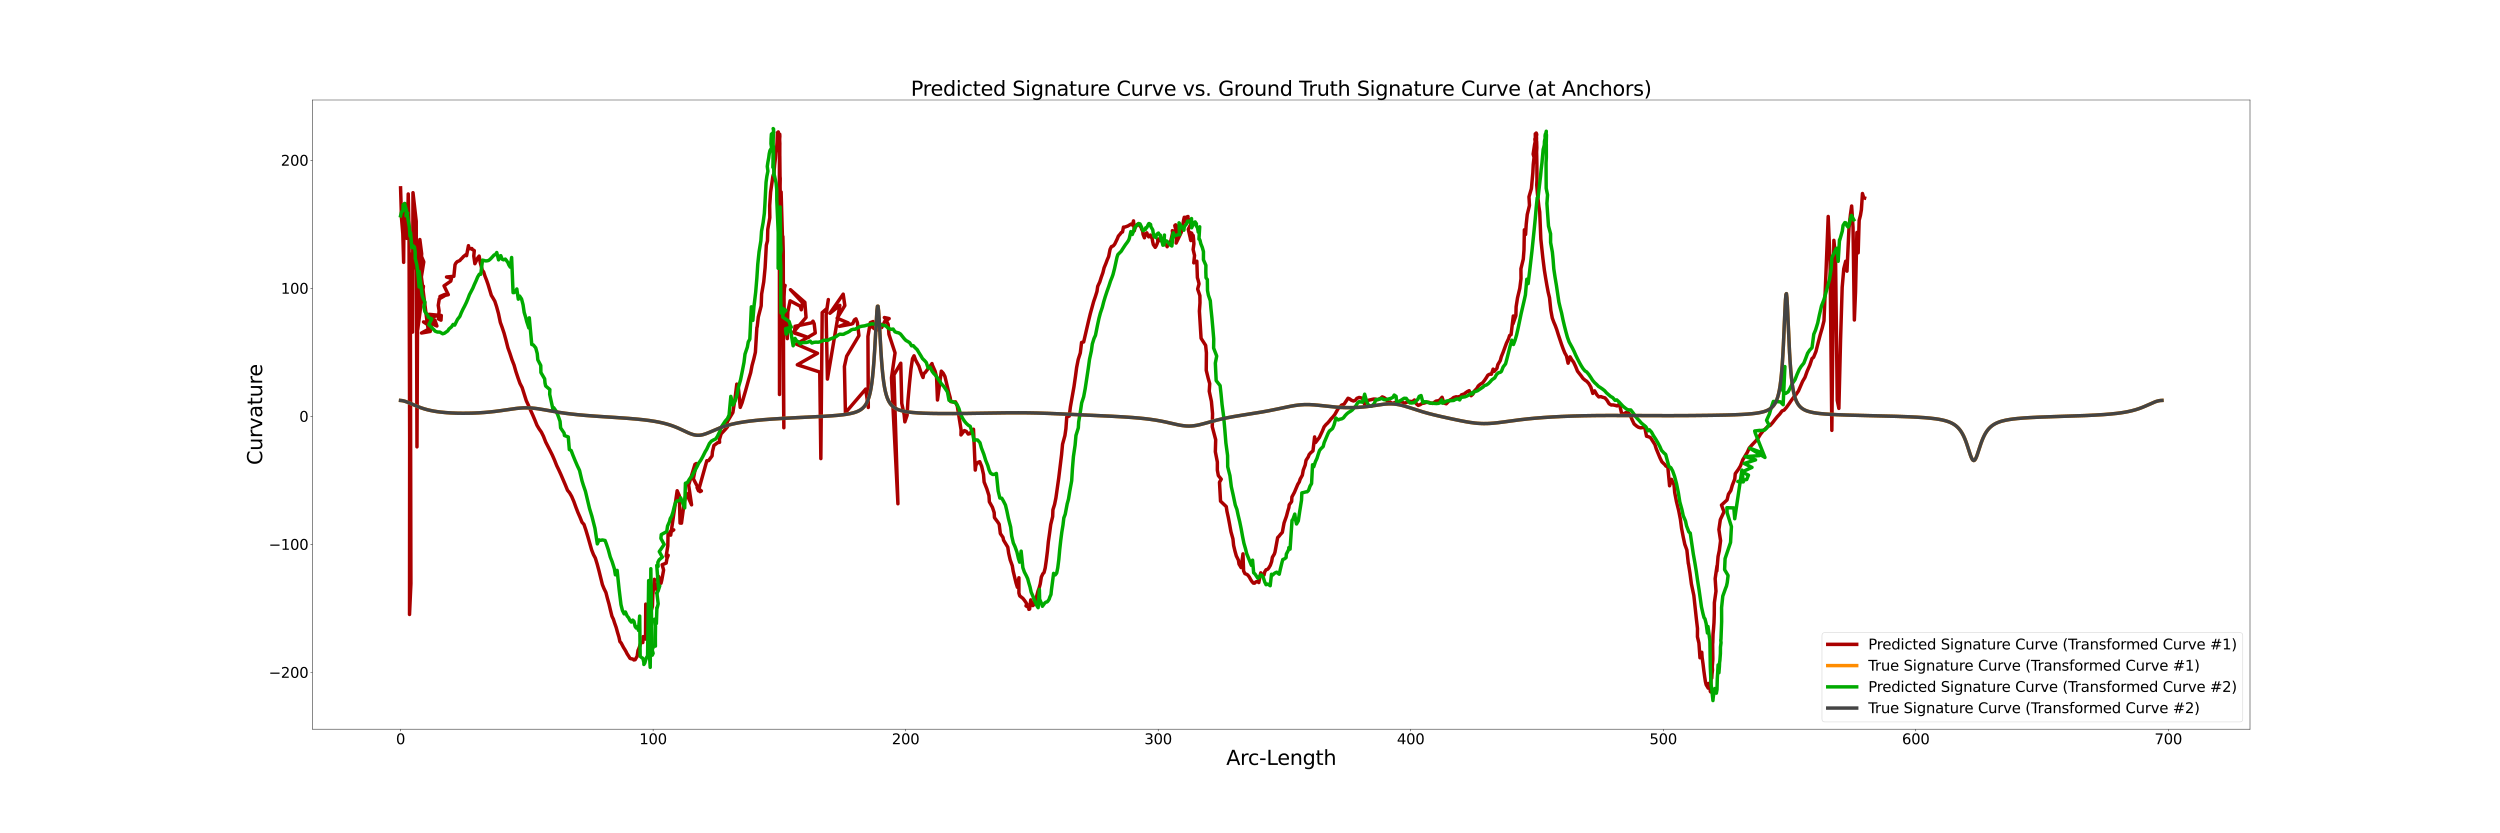<?xml version="1.0" encoding="utf-8" standalone="no"?>
<!DOCTYPE svg PUBLIC "-//W3C//DTD SVG 1.1//EN"
  "http://www.w3.org/Graphics/SVG/1.1/DTD/svg11.dtd">
<svg xmlns:xlink="http://www.w3.org/1999/xlink" width="4320pt" height="1440pt" viewBox="0 0 4320 1440" xmlns="http://www.w3.org/2000/svg" version="1.1">
 <defs>
  <style type="text/css">*{stroke-linejoin: round; stroke-linecap: butt}</style>
 </defs>
 <g id="figure_1">
  <g id="patch_1">
   <path d="M 0 1440 
L 4320 1440 
L 4320 0 
L 0 0 
z
" style="fill: #ffffff"/>
  </g>
  <g id="axes_1">
   <g id="patch_2">
    <path d="M 540 1260 
L 3888 1260 
L 3888 172.8 
L 540 172.8 
z
" style="fill: #ffffff"/>
   </g>
   <g id="line2d_1">
    <path d="M 692.182 324.622 
L 693.754 376.033 
L 696.045 403.901 
L 697.486 453.38 
L 698.113 377.152 
L 699.682 351.904 
L 701.419 388.471 
L 702.69 411.831 
L 704.095 409.595 
L 705.425 335.198 
L 706.789 400.135 
L 707.872 757.403 
L 707.642 1061.775 
L 710.056 1008.325 
L 708.891 438.852 
L 711.99 466.332 
L 712.798 573.947 
L 713.647 332.978 
L 719.23 382.475 
L 720.527 772.178 
L 721.782 485.564 
L 716.89 445.855 
L 720.305 473.253 
L 723.28 477.614 
L 724.408 429.952 
L 725.5 413.93 
L 728.619 438.535 
L 723.74 513.45 
L 721.749 569.544 
L 731.702 494.653 
L 723.004 502.644 
L 723.608 506.246 
L 732.285 452.429 
L 724.79 434.841 
L 725.381 456.942 
L 737.355 551.159 
L 739.855 569.208 
L 728.366 575.451 
L 743.375 572.799 
L 745.093 565.057 
L 731.85 556.293 
L 748.459 558.463 
L 739.017 554.327 
L 740.15 549.433 
L 751.42 553.037 
L 754.944 563.335 
L 743.391 558.347 
L 739.305 548.872 
L 759.582 544.893 
L 741.282 543.162 
L 762.535 545.168 
L 762.022 553.257 
L 757.68 551.136 
L 758.713 536.833 
L 757.316 527.645 
L 759.1 516.38 
L 767.762 511.402 
L 768.43 508.835 
L 760.252 512.331 
L 774.668 509.205 
L 767.275 493.909 
L 778.934 485.792 
L 780.106 481.124 
L 771.599 478.639 
L 784.285 477.455 
L 786.264 457.516 
L 787.734 454.704 
L 789.893 452.279 
L 794.521 450.218 
L 795.494 449.153 
L 796.301 448.073 
L 798.439 446.116 
L 800.801 443.401 
L 805.733 439.512 
L 806.198 441.777 
L 809.495 424.525 
L 810.557 429.851 
L 815.362 429.453 
L 815.117 430.375 
L 819.554 433.04 
L 818.7 442.304 
L 820.602 455.676 
L 825.477 445.786 
L 827.954 442.54 
L 830.022 454.263 
L 833.365 466.844 
L 835.756 469.984 
L 837.991 477.026 
L 840.708 483.91 
L 843.407 491.694 
L 848.991 510.275 
L 851.83 514.937 
L 855.04 520.552 
L 858.134 530 
L 861.344 541.792 
L 864.563 557.114 
L 867.742 565.852 
L 871.014 575.673 
L 874.353 587.855 
L 877.666 601.02 
L 881.112 610.633 
L 884.609 621.379 
L 888.29 630.859 
L 891.396 641.794 
L 895.286 653.445 
L 898.481 662.431 
L 902.246 669.734 
L 909.391 692.289 
L 912.962 700.022 
L 916.772 708.755 
L 920.502 716.998 
L 924.235 725.749 
L 927.858 734.776 
L 931.658 741.212 
L 935.49 746.655 
L 939.103 753.956 
L 942.932 763.794 
L 950.561 778.675 
L 954.407 786.362 
L 958.292 795.23 
L 961.987 804.573 
L 965.728 812.267 
L 969.526 820.659 
L 976.953 838.046 
L 980.659 847.171 
L 984.256 851.578 
L 987.904 857.967 
L 991.668 866.821 
L 995.088 876.327 
L 998.62 885.517 
L 1002.219 893.695 
L 1005.708 902.472 
L 1009.069 906.154 
L 1012.47 916.225 
L 1015.833 927.401 
L 1022.372 950.348 
L 1025.592 958.474 
L 1028.727 964.29 
L 1031.974 974.939 
L 1035.019 986.278 
L 1040.921 1010.177 
L 1043.55 1016.709 
L 1047.021 1023.837 
L 1049.519 1033.623 
L 1052.386 1043.882 
L 1054.908 1054.682 
L 1057.484 1064.935 
L 1060 1070.138 
L 1061.959 1076.356 
L 1064.765 1084.308 
L 1067.031 1092.624 
L 1069.53 1100.941 
L 1071.209 1108.748 
L 1073.285 1110.906 
L 1077.499 1118.955 
L 1079.572 1122.2 
L 1081.667 1125.785 
L 1083.602 1129.705 
L 1087.052 1134.974 
L 1088.615 1137.601 
L 1090.467 1138.292 
L 1093.076 1138.731 
L 1094.82 1139.658 
L 1095.184 1140.4 
L 1097.545 1139.963 
L 1099.663 1136.253 
L 1100.91 1134.506 
L 1102.548 1123.689 
L 1103.204 1122.595 
L 1105.599 1116.251 
L 1107.175 1110.995 
L 1108.63 1110.39 
L 1110.77 1110.305 
L 1111.373 1100.08 
L 1112.741 1103.15 
L 1115.454 1104.382 
L 1115.86 1043.9 
L 1117.448 1088.7 
L 1119.013 1079.344 
L 1120.864 1071.186 
L 1123.815 1067.212 
L 1124.507 1057.438 
L 1127.376 1047.986 
L 1128.027 1027.926 
L 1130.794 1001.037 
L 1130.286 1006.704 
L 1135.679 1020.857 
L 1137.24 1015.635 
L 1136.54 996.374 
L 1137.979 996.204 
L 1142.212 1007.861 
L 1143.467 1002.746 
L 1146.709 985 
L 1144.179 975.879 
L 1151.157 973.008 
L 1152.447 965.34 
L 1154.658 959.653 
L 1151.116 961.221 
L 1153.963 943.139 
L 1154.376 922.267 
L 1164.21 915.646 
L 1158.86 917.838 
L 1158.97 924.731 
L 1170.14 848.022 
L 1173.88 856.648 
L 1175.114 903.855 
L 1177.598 904.023 
L 1182.561 866.442 
L 1186.084 852.31 
L 1194.999 872.366 
L 1189.979 838.2 
L 1200.872 802.398 
L 1203.253 801.007 
L 1198.104 827.257 
L 1209.624 849.6 
L 1211.983 848.338 
L 1204.547 842.528 
L 1206.917 848 
L 1221.384 796.113 
L 1224.483 795.965 
L 1230.474 787.793 
L 1231.103 780.535 
L 1233.677 769.793 
L 1239.972 765.037 
L 1243.408 764.317 
L 1243.136 759.63 
L 1246.093 749.746 
L 1253.901 741.309 
L 1257.179 737.378 
L 1254.821 734.302 
L 1257.676 727.218 
L 1266.416 712.789 
L 1270.03 689.087 
L 1273.163 663.759 
L 1275.71 667.969 
L 1279.132 703.972 
L 1282.334 695.9 
L 1288.39 674.95 
L 1293.815 655.307 
L 1297.172 643.963 
L 1299.54 631.581 
L 1302.661 620.044 
L 1305.307 608.697 
L 1307.89 565.796 
L 1308.416 564.806 
L 1310.369 547.724 
L 1315.291 528.554 
L 1316.094 508.131 
L 1319.714 487.132 
L 1322.11 462.5 
L 1324.22 423.644 
L 1326.2 416.162 
L 1326.715 396.358 
L 1330.224 376.14 
L 1330.032 355.097 
L 1331.587 332.093 
L 1335.507 304.63 
L 1337.301 299.909 
L 1338.507 285.284 
L 1339.923 273.418 
L 1340.654 263.875 
L 1342.13 254.751 
L 1342.757 246.352 
L 1343.376 229.342 
L 1344.859 227.977 
L 1345.372 235.327 
L 1346.083 231.62 
L 1346.72 233.76 
L 1347.11 242.957 
L 1347.579 249.094 
L 1347.25 242.331 
L 1347.35 231.869 
L 1347.557 235.346 
L 1347.041 243.543 
L 1346.757 312.763 
L 1346.954 681.696 
L 1347.485 248.724 
L 1347.259 273.557 
L 1347.511 269.782 
L 1347.869 304.604 
L 1348.195 308.531 
L 1347.998 321.952 
L 1349.154 380.639 
L 1349.158 411.811 
L 1349.472 402.689 
L 1349.769 331.747 
L 1352.059 409.871 
L 1352.423 409.669 
L 1352.794 408.664 
L 1353.443 434.195 
L 1353.984 635.952 
L 1354.495 739.173 
L 1352.69 559.131 
L 1355.601 495.748 
L 1354.299 503.203 
L 1356.65 493.21 
L 1354.707 498.996 
L 1354.942 531.26 
L 1358.459 566.169 
L 1353.43 569.339 
L 1359.871 577.19 
L 1360.484 585.096 
L 1361.35 538.886 
L 1365.304 519.808 
L 1382.696 529.043 
L 1384.601 535.33 
L 1386.686 523.047 
L 1365.931 500.588 
L 1390.808 522.425 
L 1392.844 548.616 
L 1370.992 573.912 
L 1396.877 583.279 
L 1372.83 575.578 
L 1373.775 563.867 
L 1402.854 557.701 
L 1404.832 554.973 
L 1406.922 559.515 
L 1408.763 575.421 
L 1375.983 594.606 
L 1412.655 610.504 
L 1377.762 630.324 
L 1416.518 642.867 
L 1418.407 792.46 
L 1420.742 540.229 
L 1429.019 532.92 
L 1431.361 517.647 
L 1427.575 544.235 
L 1429.791 655.07 
L 1451.22 527.672 
L 1434.125 541.32 
L 1457.022 508.276 
L 1459.875 528.043 
L 1446.601 549.847 
L 1465.643 557.906 
L 1450.547 563.907 
L 1470.977 560.042 
L 1473.678 559.046 
L 1476.349 552.793 
L 1479.083 550.973 
L 1481.602 557.468 
L 1484.25 579.982 
L 1463.071 615.482 
L 1459.135 633.282 
L 1460.859 713.265 
L 1495.955 672.316 
L 1500.417 704.14 
L 1499.793 581.444 
L 1503.863 557.533 
L 1508.75 555.633 
L 1507.53 565.481 
L 1514.58 570.562 
L 1517.416 556.355 
L 1520.122 559.077 
L 1518.834 560.854 
L 1519.893 558.201 
L 1523.558 566.013 
L 1531.173 550.936 
L 1528.15 548.691 
L 1536.446 550.477 
L 1531.599 553.971 
L 1534.797 560.6 
L 1536.086 577.673 
L 1546.658 609.798 
L 1540.459 652.915 
L 1551.605 870.488 
L 1544.719 647.765 
L 1556.511 627.644 
L 1558.231 696.994 
L 1562.388 716.506 
L 1563.588 728.961 
L 1567.424 717.843 
L 1568.906 692.632 
L 1571.549 663.079 
L 1574.181 637.562 
L 1576.809 619.818 
L 1579.45 614.805 
L 1582.132 622.063 
L 1587.873 632.658 
L 1590.87 641.792 
L 1593.548 649.171 
L 1595.017 652.323 
L 1596.131 645.939 
L 1599.011 643.345 
L 1602 639.378 
L 1607.544 632.331 
L 1610.473 628.23 
L 1611.201 630.983 
L 1615.988 641.728 
L 1618.396 652.175 
L 1619.957 691.208 
L 1626.571 641.352 
L 1629.726 644.744 
L 1632.838 650.634 
L 1638.944 676.183 
L 1641.935 687.178 
L 1642.877 693.963 
L 1648.155 694.743 
L 1651.117 694.423 
L 1654.266 702.021 
L 1660.747 742.984 
L 1660.542 751.571 
L 1666.515 744.069 
L 1669.941 745.562 
L 1673.03 750.027 
L 1676.101 749.319 
L 1678.432 745.567 
L 1682.197 741.743 
L 1685.249 812.298 
L 1686.314 803.921 
L 1689.623 799.157 
L 1692.991 797.764 
L 1696.272 805.757 
L 1699.507 819.822 
L 1700.557 832.883 
L 1705.197 844.564 
L 1708.907 856.346 
L 1709.598 867.106 
L 1714.927 876.632 
L 1717.93 885.785 
L 1718.426 894.419 
L 1723.732 901.568 
L 1726.585 905.875 
L 1728.603 922.043 
L 1733.175 928.663 
L 1734.19 933.501 
L 1741.443 945.486 
L 1742.974 956.033 
L 1745.59 967.473 
L 1749.272 977.674 
L 1750.721 986.772 
L 1755.73 1007.469 
L 1758.008 1014.78 
L 1760.683 998.375 
L 1760.659 1024.785 
L 1762.088 1029.667 
L 1767.552 1033.992 
L 1770.27 1037.452 
L 1772.437 1040.465 
L 1774.243 1043.55 
L 1772.962 1046.972 
L 1778.684 1050.557 
L 1777.838 1052.956 
L 1779.147 1052.456 
L 1781.159 1036.565 
L 1783.762 1045.055 
L 1784.791 1046.438 
L 1786.721 1044.746 
L 1788.522 1040.632 
L 1790.204 1034.744 
L 1793.651 1021.393 
L 1795.682 1015.821 
L 1797.496 1009.156 
L 1799.478 997.044 
L 1801.983 991.565 
L 1804.076 989.38 
L 1806.135 981.394 
L 1808.004 968.346 
L 1809.96 952.528 
L 1811.566 936.078 
L 1813.779 920.536 
L 1815.677 906.286 
L 1819.001 892.641 
L 1819.435 880.958 
L 1822.309 871.683 
L 1824.6 860.416 
L 1829.443 826.303 
L 1834.388 785.611 
L 1836.082 767.628 
L 1840.161 752.739 
L 1841.877 740.858 
L 1843.338 720.662 
L 1847.662 718.933 
L 1849.619 703.188 
L 1855.825 668.163 
L 1858.316 650.966 
L 1860.419 635.029 
L 1863.154 621.174 
L 1866.757 609.903 
L 1868.95 591.762 
L 1872.58 590.893 
L 1881.091 554.179 
L 1884.008 542.207 
L 1889.829 521.056 
L 1892.746 512.58 
L 1895.58 503.507 
L 1896.822 494.906 
L 1900.446 487.141 
L 1902.869 479.386 
L 1905.804 471.154 
L 1907.858 462.802 
L 1911.017 455.145 
L 1913.377 448.771 
L 1915.716 443.437 
L 1918.193 430.872 
L 1920.52 426.219 
L 1923.742 424.849 
L 1926.205 421.895 
L 1930.73 412.547 
L 1932.56 407.967 
L 1935.602 404.519 
L 1937.595 401.834 
L 1939.676 400.8 
L 1941.36 392.469 
L 1943.77 392.392 
L 1949.198 390.424 
L 1950.46 389.582 
L 1954.357 387.265 
L 1956.896 388.963 
L 1958.683 381.682 
L 1960.026 398.791 
L 1961.437 393.496 
L 1963.86 389.082 
L 1965.672 387.573 
L 1967.306 388.001 
L 1969.106 389.621 
L 1971.633 392.331 
L 1972.691 395.699 
L 1974.655 399.584 
L 1975.218 404.919 
L 1977.556 410.903 
L 1978.759 405.213 
L 1981.726 402.358 
L 1983.153 406.357 
L 1984.972 409.282 
L 1985.723 407.399 
L 1987.803 406.186 
L 1988.016 407.993 
L 1990.917 411.935 
L 1991.762 417.32 
L 1992.971 422.689 
L 1996.223 427.403 
L 1997.698 425.176 
L 1999.17 421.905 
L 2000.734 417.64 
L 2000.456 412.962 
L 2001.901 413.055 
L 2005.069 415.849 
L 2006.398 414.078 
L 2010.078 411.662 
L 2007.107 412.178 
L 2008.259 414.588 
L 2009.349 418.905 
L 2015.487 423.343 
L 2016.828 426.35 
L 2018.095 422.655 
L 2022.645 418.213 
L 2024.447 410.664 
L 2026.19 402.414 
L 2025.838 398.568 
L 2029.491 399.825 
L 2030.258 400.43 
L 2032.532 394.852 
L 2033.325 390.134 
L 2031.498 388.505 
L 2030.066 389.836 
L 2030.903 393.73 
L 2034.133 396.707 
L 2032.379 420.006 
L 2041.272 401.447 
L 2043.811 389.475 
L 2045.342 379.902 
L 2046.433 375.462 
L 2047.455 377.185 
L 2049.139 383.138 
L 2047.515 381.959 
L 2050.117 376.72 
L 2052.875 374.132 
L 2049.747 375.274 
L 2056.38 380.145 
L 2057.349 388.247 
L 2053.315 396.26 
L 2057.812 415.718 
L 2056.925 412.664 
L 2057.088 406.246 
L 2056.708 402.009 
L 2059.117 402.797 
L 2060.309 405.95 
L 2059.125 404.973 
L 2061.786 406.901 
L 2062.449 412.908 
L 2063.066 421.265 
L 2061.728 431.116 
L 2064.179 441.481 
L 2062.835 454.255 
L 2068.117 451.365 
L 2069.059 479.737 
L 2070.482 484.436 
L 2071.942 490.509 
L 2069.524 499.481 
L 2073.381 510.881 
L 2073.55 523.296 
L 2072.544 537.501 
L 2075.466 584.563 
L 2083.34 596.864 
L 2084.676 609.788 
L 2084.378 639.905 
L 2087.812 653.885 
L 2090.389 662.964 
L 2089.587 676.095 
L 2093.33 693.659 
L 2095.275 714.723 
L 2094.811 737.434 
L 2100.7 759.882 
L 2100.105 780.637 
L 2103.609 798.533 
L 2103.573 812.425 
L 2105.319 821.841 
L 2110.292 828 
L 2107.279 833.375 
L 2109.1 866.035 
L 2119.002 875.414 
L 2120.158 883.446 
L 2122.461 893.879 
L 2124.765 906.046 
L 2127.072 918.843 
L 2130.516 931.259 
L 2131.699 942.534 
L 2134.02 952.282 
L 2136.347 960.578 
L 2139.942 967.906 
L 2141.022 974.734 
L 2144.666 980.792 
L 2147.882 957.097 
L 2148.927 986.476 
L 2151.228 991.221 
L 2154.141 992.394 
L 2156.072 993.613 
L 2158.85 997.161 
L 2160.995 1001.26 
L 2163.217 1004.712 
L 2165.78 1007.611 
L 2167.88 1007.722 
L 2170.364 1005.313 
L 2172.895 1005.063 
L 2175.229 1006.645 
L 2177.563 994.587 
L 2178.642 989.862 
L 2181.451 993.879 
L 2184.176 993.782 
L 2185.449 988.258 
L 2187.699 984.601 
L 2190.655 983.618 
L 2192.417 981.403 
L 2195.122 976.888 
L 2197.39 970.479 
L 2198.682 962.977 
L 2202.061 957.375 
L 2203.204 953.874 
L 2207.79 928.86 
L 2210.237 926.471 
L 2212.517 923.533 
L 2215.824 919.973 
L 2218.896 903.539 
L 2222.93 892.176 
L 2225.3 883.205 
L 2227.128 877.173 
L 2227.737 872.384 
L 2231.933 866.719 
L 2232.396 858.816 
L 2236.744 850.769 
L 2242.59 836.846 
L 2245.199 832.719 
L 2246.587 828.17 
L 2250.434 821.11 
L 2251.999 812.425 
L 2255.395 803.533 
L 2256.856 795.457 
L 2260.745 789.417 
L 2262.16 785.564 
L 2264.897 782.375 
L 2268.788 779.102 
L 2271.634 754.986 
L 2273.276 764.627 
L 2279.767 756.11 
L 2285.289 744.415 
L 2288.081 737.511 
L 2291.604 733.337 
L 2294.013 731.165 
L 2297.629 726.994 
L 2299.421 724.519 
L 2303.352 720.35 
L 2306.504 716.413 
L 2312.773 705.335 
L 2316.244 702.549 
L 2317.985 700.143 
L 2322.611 698.446 
L 2324.189 695.957 
L 2329.384 688.183 
L 2332.275 689.352 
L 2335.147 691.592 
L 2338.87 692.938 
L 2342.33 691.58 
L 2344.561 688.399 
L 2348.61 686.771 
L 2352.12 687.606 
L 2355.063 688.795 
L 2357.998 698.691 
L 2360.767 692.532 
L 2366.447 691.25 
L 2373.562 689.558 
L 2376.959 689.687 
L 2380.187 690.595 
L 2382.181 690.216 
L 2386.563 687.664 
L 2388.531 685.841 
L 2391.719 687.115 
L 2395.699 690.135 
L 2398.837 696.447 
L 2402.142 694.548 
L 2404.731 696.972 
L 2408.861 696.15 
L 2412.082 695.194 
L 2415.288 694.53 
L 2418.024 693.528 
L 2421.676 693.801 
L 2424.249 695.608 
L 2427.536 696.688 
L 2431.239 694.983 
L 2434.478 693.365 
L 2437.458 693.605 
L 2440.784 694.026 
L 2444.178 691.173 
L 2447.582 697.952 
L 2450.746 700.503 
L 2454.06 699.174 
L 2457.384 697.085 
L 2460.72 696.625 
L 2464.34 695.373 
L 2469.057 695.045 
L 2470.801 696.182 
L 2475.804 697.165 
L 2481.292 693.125 
L 2485.907 692.4 
L 2487.845 691.15 
L 2491.882 686.493 
L 2495.229 696.465 
L 2499.112 697.759 
L 2501.93 694.906 
L 2505.283 691.235 
L 2508.638 689.643 
L 2511.801 686.935 
L 2516.349 685.612 
L 2518.609 685.958 
L 2523.768 684.88 
L 2525.4 682.304 
L 2530.72 680.523 
L 2532.074 679.073 
L 2535.597 676.642 
L 2538.717 675.086 
L 2542.039 683.781 
L 2545.063 681.097 
L 2547.724 675.715 
L 2552.012 671.245 
L 2554.411 667.019 
L 2557.631 664.204 
L 2562.141 661.341 
L 2565.411 657.084 
L 2568.629 652.323 
L 2570.963 648.348 
L 2574.046 646.658 
L 2577.099 646.665 
L 2580.121 637.847 
L 2582.108 641.683 
L 2586.653 636.602 
L 2588.282 630.077 
L 2592.412 623.208 
L 2594.294 616.314 
L 2597.26 609.028 
L 2603.157 592.984 
L 2606.771 585.483 
L 2608.601 579.765 
L 2611.123 578.311 
L 2614.968 546.029 
L 2614.436 559.588 
L 2619.437 545.282 
L 2619.831 530.228 
L 2622.303 514.568 
L 2626.182 498.256 
L 2628.289 481.455 
L 2628.146 464.429 
L 2632.247 447.642 
L 2633.444 431.919 
L 2634.117 397.079 
L 2636.187 405.126 
L 2637.315 387.499 
L 2639.077 370.751 
L 2642.906 355.018 
L 2642.072 340.144 
L 2646.244 325.865 
L 2648.728 298.526 
L 2649.455 284.246 
L 2650.837 271.967 
L 2649.277 266.36 
L 2651.813 249.447 
L 2652.822 244.792 
L 2652.227 240.426 
L 2653.809 235.978 
L 2652.964 231.298 
L 2653.073 237.468 
L 2654.837 240.34 
L 2654.682 236.754 
L 2655.508 232.412 
L 2654.615 229.887 
L 2654.711 232.212 
L 2655.126 238.698 
L 2654.908 250.272 
L 2655.32 244.486 
L 2655.632 255.312 
L 2655.247 262.726 
L 2655.469 270.322 
L 2655.719 283.621 
L 2655.859 311.65 
L 2655.497 319.78 
L 2656.687 334.488 
L 2659.163 356.9 
L 2660.618 366.366 
L 2662.58 413.342 
L 2666.045 445.905 
L 2668.677 466.909 
L 2670.833 480.309 
L 2673.046 493.188 
L 2675.216 504.778 
L 2677.55 514.532 
L 2679.893 536.607 
L 2682.279 549.451 
L 2684.835 556.384 
L 2687.464 562.565 
L 2690.024 569.45 
L 2692.642 577.94 
L 2698.237 594.817 
L 2701.061 602.625 
L 2703.834 609.585 
L 2706.861 615.049 
L 2709.677 627.593 
L 2713.112 616.622 
L 2716.032 621.641 
L 2719.165 625.859 
L 2722.653 633.342 
L 2725.928 641.388 
L 2732.068 649.227 
L 2735.388 653.918 
L 2738.981 656.946 
L 2741.82 658.8 
L 2745.344 662.623 
L 2748.964 668.898 
L 2752.353 679.843 
L 2755.508 675.399 
L 2759.406 682.202 
L 2762.649 685.83 
L 2766.396 685.316 
L 2769.378 686.507 
L 2773.4 687.564 
L 2776.878 691.654 
L 2780.528 697.632 
L 2784.094 699.807 
L 2787.671 699.766 
L 2791.256 700.574 
L 2794.269 701.412 
L 2798.446 698.293 
L 2802.463 715.843 
L 2805.92 714.919 
L 2810.326 712.641 
L 2812.906 712.265 
L 2816.638 716.695 
L 2820.202 725.217 
L 2823.759 732.646 
L 2828.319 736.468 
L 2831.117 738.234 
L 2834.662 739.264 
L 2837.91 739.029 
L 2841.706 736.625 
L 2845.2 753.794 
L 2848.438 754.601 
L 2852.018 756.137 
L 2859.666 768.129 
L 2862.007 775.62 
L 2868.585 791.526 
L 2871.83 798.099 
L 2876.88 802.922 
L 2878.698 805.46 
L 2881.89 806.128 
L 2885.039 839.432 
L 2888.305 828.276 
L 2892.703 837.798 
L 2893.898 851.126 
L 2896.939 866.821 
L 2900.792 882.378 
L 2903.756 897.585 
L 2905.697 912.833 
L 2908.521 927.475 
L 2911.307 940.546 
L 2914.905 950.415 
L 2917.42 974.083 
L 2917.549 973.378 
L 2920.313 990.72 
L 2922.736 1009.157 
L 2926.945 1028.898 
L 2931.237 1068.75 
L 2933.272 1086.171 
L 2933.158 1100.448 
L 2935.699 1111.197 
L 2937.549 1136.631 
L 2940.645 1127.114 
L 2941.268 1135.977 
L 2942.812 1147.114 
L 2944.228 1158.994 
L 2945.68 1169.602 
L 2946.902 1177.597 
L 2948.232 1183.175 
L 2951.731 1189.073 
L 2951.334 1183.463 
L 2952.181 1181.068 
L 2953.206 1183.727 
L 2953.615 1184.389 
L 2954.628 1185.241 
L 2955.414 1190.631 
L 2955.273 1194.431 
L 2956.041 1195.582 
L 2956.316 1180.105 
L 2956.925 1167.054 
L 2957.251 1166.732 
L 2957.884 1171.89 
L 2958.335 1164.774 
L 2959.159 1158.162 
L 2958.804 1152.054 
L 2959.783 1139.267 
L 2959.457 1113.151 
L 2959.715 1110.082 
L 2960.142 1095.656 
L 2960.939 1087.111 
L 2961.759 1075.985 
L 2962.289 1060.819 
L 2962.411 1041.514 
L 2965.213 1021.663 
L 2963.789 1000.008 
L 2966.978 977.966 
L 2966.72 986.634 
L 2968.771 961.803 
L 2970.952 951.433 
L 2973.138 934.394 
L 2970.255 915.079 
L 2972.734 897.953 
L 2979.033 884.386 
L 2974.706 872.794 
L 2984.361 863.946 
L 2986.745 853.985 
L 2990.883 847.639 
L 2993.426 838.53 
L 2997.64 827.804 
L 2998.564 818.42 
L 3003.923 811.049 
L 3007.501 805.129 
L 3011.608 794.458 
L 3011.233 795.02 
L 3019.538 781.292 
L 3022.554 774.458 
L 3027.187 769.124 
L 3034.455 761.518 
L 3038.461 756.232 
L 3042.245 750.145 
L 3046.481 744.872 
L 3050.732 740.89 
L 3054.543 737.058 
L 3058.755 735.189 
L 3062.924 730.53 
L 3067.037 725.162 
L 3071.07 720.169 
L 3075.351 715.561 
L 3079.437 710.079 
L 3082.908 708.717 
L 3086.914 704.08 
L 3091.39 697.856 
L 3095.61 691.648 
L 3099.77 686.076 
L 3102.808 682.7 
L 3107.687 675.7 
L 3114.913 658.94 
L 3118.981 652.105 
L 3122.7 641.662 
L 3127.378 631.037 
L 3131.19 619.415 
L 3133.826 617.434 
L 3137.968 607.315 
L 3141.794 592.067 
L 3145.378 578.374 
L 3148.869 566.47 
L 3151.851 554.381 
L 3155.59 463.273 
L 3159.137 374.067 
L 3162.369 452.686 
L 3165.422 743.674 
L 3168.921 415.321 
L 3171.799 443.207 
L 3174.759 691.913 
L 3177.567 705.679 
L 3180.487 587.281 
L 3183.285 496.472 
L 3186.055 464.415 
L 3189.365 451.386 
L 3191.583 468.587 
L 3195.038 393.94 
L 3197.529 371.093 
L 3199.643 355.997 
L 3202.013 392.858 
L 3204.323 552.93 
L 3206.349 504.254 
L 3208.679 401.754 
L 3210.912 436.863 
L 3212.633 380.785 
L 3214.875 371.968 
L 3216.494 362.322 
L 3218.316 334.403 
L 3220.536 341.87 
L 3222.036 342.259 
L 3222.036 342.259 
" clip-path="url(#p857f97cd38)" style="fill: none; stroke: #aa0000; stroke-width: 6; stroke-linecap: square"/>
   </g>
   <g id="line2d_2">
    <path d="M 692.182 691.989 
L 694.449 692.232 
L 696.718 692.647 
L 698.994 693.218 
L 703.58 694.752 
L 708.234 696.658 
L 722.821 702.941 
L 727.939 704.84 
L 733.197 706.545 
L 738.596 708.042 
L 744.136 709.333 
L 749.809 710.429 
L 755.61 711.348 
L 761.528 712.106 
L 770.6 712.979 
L 779.863 713.577 
L 789.27 713.938 
L 798.767 714.088 
L 808.303 714.043 
L 817.827 713.809 
L 827.289 713.387 
L 836.649 712.775 
L 845.871 711.972 
L 854.928 710.986 
L 866.722 709.43 
L 892.153 705.812 
L 897.652 705.252 
L 903.124 704.88 
L 908.588 704.731 
L 914.063 704.827 
L 919.569 705.168 
L 925.126 705.737 
L 930.753 706.501 
L 939.365 707.915 
L 966.86 712.684 
L 976.666 714.111 
L 986.799 715.388 
L 997.24 716.517 
L 1011.589 717.823 
L 1030.063 719.217 
L 1064.015 721.44 
L 1086.418 723.022 
L 1100.939 724.263 
L 1111.509 725.356 
L 1121.746 726.635 
L 1131.605 728.155 
L 1137.951 729.329 
L 1144.106 730.651 
L 1150.066 732.138 
L 1155.83 733.802 
L 1161.397 735.647 
L 1166.773 737.666 
L 1171.964 739.837 
L 1179.43 743.267 
L 1188.866 747.689 
L 1193.408 749.552 
L 1197.864 750.995 
L 1200.068 751.52 
L 1202.261 751.897 
L 1204.445 752.119 
L 1206.626 752.182 
L 1208.805 752.086 
L 1210.987 751.836 
L 1213.175 751.439 
L 1215.372 750.907 
L 1219.807 749.496 
L 1224.317 747.734 
L 1243.49 739.609 
L 1248.642 737.727 
L 1253.957 735.987 
L 1259.44 734.398 
L 1265.096 732.957 
L 1270.925 731.658 
L 1276.927 730.488 
L 1286.25 728.949 
L 1295.941 727.632 
L 1305.98 726.498 
L 1319.854 725.214 
L 1334.207 724.13 
L 1352.659 722.981 
L 1378.995 721.616 
L 1423.335 719.402 
L 1437.243 718.508 
L 1447.209 717.696 
L 1456.698 716.686 
L 1462.726 715.851 
L 1468.493 714.831 
L 1473.982 713.559 
L 1476.618 712.799 
L 1479.178 711.936 
L 1481.661 710.95 
L 1484.065 709.818 
L 1486.389 708.511 
L 1488.632 706.991 
L 1490.793 705.215 
L 1492.87 703.127 
L 1494.863 700.658 
L 1496.771 697.722 
L 1498.594 694.212 
L 1500.333 689.995 
L 1501.988 684.908 
L 1503.559 678.752 
L 1505.048 671.295 
L 1506.457 662.273 
L 1507.789 651.412 
L 1509.046 638.471 
L 1510.234 623.326 
L 1511.357 606.099 
L 1515.353 536.857 
L 1516.277 529.225 
L 1517.194 529.139 
L 1518.117 536.571 
L 1519.058 550.069 
L 1522.095 604.492 
L 1523.208 621.38 
L 1524.383 636.232 
L 1525.624 648.929 
L 1526.936 659.593 
L 1528.321 668.457 
L 1529.782 675.789 
L 1531.319 681.845 
L 1532.935 686.851 
L 1534.629 691 
L 1536.401 694.452 
L 1538.252 697.336 
L 1540.181 699.757 
L 1542.186 701.799 
L 1544.268 703.531 
L 1546.425 705.006 
L 1548.656 706.268 
L 1550.958 707.353 
L 1553.331 708.29 
L 1555.773 709.102 
L 1560.856 710.425 
L 1566.191 711.44 
L 1571.761 712.225 
L 1577.549 712.837 
L 1586.599 713.516 
L 1596.036 713.985 
L 1609.112 714.382 
L 1626.048 714.619 
L 1646.894 714.643 
L 1671.455 714.424 
L 1706.173 713.856 
L 1739.931 713.341 
L 1759.739 713.256 
L 1776.082 713.388 
L 1792.366 713.719 
L 1811.951 714.349 
L 1838.34 715.45 
L 1919.696 719.201 
L 1939.921 720.314 
L 1956.405 721.432 
L 1969.238 722.522 
L 1978.608 723.491 
L 1987.729 724.618 
L 1996.584 725.924 
L 2005.157 727.419 
L 2013.448 729.085 
L 2024.077 731.471 
L 2034.273 733.771 
L 2039.235 734.751 
L 2044.127 735.53 
L 2048.966 736.047 
L 2053.768 736.255 
L 2058.554 736.127 
L 2063.343 735.666 
L 2068.153 734.899 
L 2073.001 733.877 
L 2080.378 731.999 
L 2103.583 725.708 
L 2111.722 723.793 
L 2120.053 722.036 
L 2131.418 719.914 
L 2145.921 717.509 
L 2180.962 711.871 
L 2192.378 709.785 
L 2206.284 706.983 
L 2230.183 702.006 
L 2237.862 700.7 
L 2242.922 700.019 
L 2247.947 699.519 
L 2252.945 699.213 
L 2257.93 699.103 
L 2262.909 699.178 
L 2270.39 699.591 
L 2277.907 700.27 
L 2308.568 703.46 
L 2316.356 703.977 
L 2324.155 704.294 
L 2331.938 704.394 
L 2339.673 704.265 
L 2347.332 703.904 
L 2354.887 703.318 
L 2362.317 702.525 
L 2372.003 701.22 
L 2390.612 698.563 
L 2395.128 698.128 
L 2399.603 697.879 
L 2404.049 697.855 
L 2408.477 698.084 
L 2412.898 698.578 
L 2417.324 699.329 
L 2421.766 700.314 
L 2426.235 701.496 
L 2433.007 703.542 
L 2458.819 711.759 
L 2468.6 714.498 
L 2478.544 717.035 
L 2491.121 719.984 
L 2508.8 723.858 
L 2523.847 726.975 
L 2533.78 728.846 
L 2541.181 730.048 
L 2548.553 731.003 
L 2553.46 731.47 
L 2558.371 731.782 
L 2563.292 731.931 
L 2568.233 731.916 
L 2573.202 731.74 
L 2580.727 731.207 
L 2588.364 730.41 
L 2598.761 729.075 
L 2626.045 725.417 
L 2640.412 723.798 
L 2652.226 722.672 
L 2667.338 721.473 
L 2682.76 720.488 
L 2698.411 719.69 
L 2717.395 718.953 
L 2736.511 718.434 
L 2755.705 718.114 
L 2778.186 717.957 
L 2807.306 718.001 
L 2884.061 718.257 
L 2922.197 718.078 
L 2957.031 717.686 
L 2980.899 717.222 
L 2997.346 716.727 
L 3009.969 716.17 
L 3019.042 715.606 
L 3027.718 714.859 
L 3033.255 714.219 
L 3038.577 713.422 
L 3043.669 712.417 
L 3048.517 711.132 
L 3050.845 710.353 
L 3053.108 709.461 
L 3055.304 708.435 
L 3057.431 707.25 
L 3059.488 705.874 
L 3061.475 704.268 
L 3063.389 702.385 
L 3065.232 700.166 
L 3067.001 697.537 
L 3068.696 694.406 
L 3070.317 690.66 
L 3071.865 686.156 
L 3073.339 680.722 
L 3074.741 674.145 
L 3076.07 666.176 
L 3077.33 656.53 
L 3078.522 644.908 
L 3079.648 631.037 
L 3080.712 614.749 
L 3081.719 596.126 
L 3083.585 554.573 
L 3084.458 534.718 
L 3085.302 518.644 
L 3086.128 508.942 
L 3086.947 507.417 
L 3087.769 514.369 
L 3088.605 528.457 
L 3092.288 608.313 
L 3093.331 625.429 
L 3094.435 640.125 
L 3095.602 652.498 
L 3096.836 662.796 
L 3098.14 671.315 
L 3099.515 678.348 
L 3100.962 684.156 
L 3102.483 688.964 
L 3104.077 692.959 
L 3105.746 696.292 
L 3107.489 699.087 
L 3109.305 701.442 
L 3111.196 703.437 
L 3113.159 705.136 
L 3115.194 706.59 
L 3117.3 707.841 
L 3119.476 708.922 
L 3121.722 709.861 
L 3124.036 710.68 
L 3128.862 712.031 
L 3133.945 713.087 
L 3139.272 713.926 
L 3144.831 714.603 
L 3153.578 715.399 
L 3162.773 716.01 
L 3175.65 716.636 
L 3192.583 717.235 
L 3221.086 717.992 
L 3276.352 719.405 
L 3298.019 720.179 
L 3312.011 720.848 
L 3325.498 721.717 
L 3335.208 722.564 
L 3344.514 723.655 
L 3350.47 724.569 
L 3356.213 725.682 
L 3361.729 727.051 
L 3367.008 728.755 
L 3369.555 729.762 
L 3372.04 730.894 
L 3374.461 732.168 
L 3376.818 733.603 
L 3379.11 735.223 
L 3381.337 737.052 
L 3383.499 739.117 
L 3385.597 741.448 
L 3387.63 744.075 
L 3389.599 747.024 
L 3391.507 750.322 
L 3393.353 753.983 
L 3395.141 758.011 
L 3396.874 762.388 
L 3398.553 767.064 
L 3401.769 776.917 
L 3404.828 786.292 
L 3406.312 790.205 
L 3407.776 793.245 
L 3409.227 795.177 
L 3410.673 795.836 
L 3412.121 795.16 
L 3413.58 793.204 
L 3415.058 790.123 
L 3416.562 786.154 
L 3419.68 776.63 
L 3422.987 766.622 
L 3424.726 761.881 
L 3426.527 757.454 
L 3428.395 753.389 
L 3430.333 749.706 
L 3432.345 746.4 
L 3434.432 743.455 
L 3436.597 740.843 
L 3438.84 738.535 
L 3441.164 736.498 
L 3443.569 734.703 
L 3446.055 733.121 
L 3448.622 731.725 
L 3451.271 730.493 
L 3454.001 729.403 
L 3456.812 728.436 
L 3459.702 727.578 
L 3465.718 726.132 
L 3472.037 724.973 
L 3478.648 724.033 
L 3485.536 723.261 
L 3496.345 722.337 
L 3507.671 721.613 
L 3523.446 720.85 
L 3548.16 719.946 
L 3602.974 718.092 
L 3619.348 717.339 
L 3635.161 716.383 
L 3646.557 715.474 
L 3657.493 714.34 
L 3664.506 713.427 
L 3671.287 712.363 
L 3677.827 711.124 
L 3684.125 709.689 
L 3690.179 708.042 
L 3695.995 706.176 
L 3701.58 704.103 
L 3706.947 701.866 
L 3724.301 694.268 
L 3726.642 693.482 
L 3728.96 692.839 
L 3731.259 692.358 
L 3733.544 692.051 
L 3735.818 691.927 
L 3735.818 691.927 
" clip-path="url(#p857f97cd38)" style="fill: none; stroke: #ff8c00; stroke-width: 6; stroke-linecap: square"/>
   </g>
   <g id="line2d_3">
    <path d="M 692.182 372.909 
L 693.772 366.324 
L 696.352 364.158 
L 696.587 353.685 
L 700.039 355.25 
L 699.196 351.569 
L 702.398 364.06 
L 701.56 372.936 
L 704.516 368.22 
L 703.678 369.19 
L 704.919 378.143 
L 707.456 393.068 
L 708.437 407.932 
L 709.432 402.006 
L 711.64 428.053 
L 713.087 427.099 
L 713.379 424.506 
L 716.049 426.61 
L 717.468 435.638 
L 717.478 446.276 
L 720.163 456.866 
L 721.696 467.595 
L 722.992 480.807 
L 724.256 495.908 
L 724.253 469.036 
L 729.525 510.53 
L 731.3 515.673 
L 734.267 522.186 
L 732.393 530.127 
L 734.157 538.337 
L 738.743 544.868 
L 740.547 548.585 
L 746.07 551 
L 741.037 561.194 
L 744.552 564.28 
L 746.974 567.067 
L 749.935 569.897 
L 751.954 572.359 
L 755.919 573.777 
L 757.245 573.847 
L 759.876 573.784 
L 764.936 576.76 
L 767.916 575.867 
L 773.766 571.744 
L 775.849 568.491 
L 780.232 564.738 
L 782.995 560.608 
L 785.705 561.804 
L 790.526 551.957 
L 794.572 546.795 
L 796.96 540.84 
L 799.828 534.647 
L 802.894 528.823 
L 806.056 522.272 
L 808.846 515.544 
L 811.229 509.218 
L 817.077 497.975 
L 819.615 491.842 
L 822.725 485.032 
L 825.365 478.63 
L 828.257 473.838 
L 830.743 473.942 
L 833.772 449.493 
L 836.436 450.094 
L 838.618 450.73 
L 841.237 450.724 
L 844.233 450.096 
L 846.298 448.592 
L 848.795 446.179 
L 853.821 440.657 
L 856.203 439.831 
L 858.382 436.368 
L 861.531 449.036 
L 863.916 442.416 
L 865.338 441.792 
L 867.708 447.922 
L 870.08 448.97 
L 873.183 447.716 
L 874.856 449.676 
L 877.656 453.687 
L 879.317 457.796 
L 881.698 461.56 
L 884.081 444.976 
L 886.593 505.676 
L 888.285 505.589 
L 891.144 503.704 
L 893.055 499.343 
L 895.637 516.966 
L 897.873 511.588 
L 901.246 516.639 
L 903.84 526.649 
L 905.797 539.858 
L 908.458 548.638 
L 910.179 555.634 
L 913.823 566.696 
L 914.615 549.199 
L 918.884 595.294 
L 921.48 595.895 
L 925.735 601.167 
L 928.378 610.985 
L 929.335 621.738 
L 934.443 631.56 
L 934.672 643.686 
L 941.152 654.674 
L 941.746 661.708 
L 942.877 666.933 
L 950.143 673.14 
L 949.861 681.397 
L 956.255 710.734 
L 956.802 704.486 
L 960.721 710.085 
L 964.017 717.339 
L 967.764 728.017 
L 968.738 739.42 
L 974.78 748.4 
L 975.341 752.57 
L 981.958 755.06 
L 983.799 776.808 
L 986.993 778.561 
L 990.06 786.768 
L 993.776 795.855 
L 997.568 804.682 
L 1001.428 812.872 
L 1005.654 830.745 
L 1008.045 838.472 
L 1011.651 849.053 
L 1018.735 878.839 
L 1022.884 892.356 
L 1028.087 913.011 
L 1032.158 939.819 
L 1035.154 932.944 
L 1037.467 933.759 
L 1040.925 933.013 
L 1045.564 933.969 
L 1047.807 939.917 
L 1051.19 950.112 
L 1054.504 962.371 
L 1057.736 970.539 
L 1061.641 982.925 
L 1063.39 993.292 
L 1066.405 985.606 
L 1069.81 1018.239 
L 1073.062 1044.809 
L 1075.568 1054.907 
L 1078.53 1060.764 
L 1080.715 1057.509 
L 1083.746 1064.587 
L 1086.247 1067.505 
L 1088.37 1071.973 
L 1091 1074.957 
L 1093.243 1071.527 
L 1095.502 1073.558 
L 1097.503 1082.588 
L 1099.443 1085.241 
L 1101.37 1082.91 
L 1103.256 1089.302 
L 1105.378 1064.586 
L 1106.21 1134.082 
L 1109.117 1136.665 
L 1110.88 1137.543 
L 1112.562 1144.509 
L 1112.637 1148.206 
L 1114.167 1145.895 
L 1115.69 1140.414 
L 1117.727 1135.206 
L 1118.961 1134.922 
L 1120.886 1003.222 
L 1121.173 1115.033 
L 1123.57 1153.18 
L 1123.883 1125.353 
L 1124.634 982.756 
L 1126.727 1128.957 
L 1126.125 1129.316 
L 1127.149 1132.161 
L 1128.576 1128.967 
L 1126.926 1122.871 
L 1130.159 1115.123 
L 1131.27 1115.997 
L 1131.759 1114.705 
L 1132.545 1116.507 
L 1132.483 1102.145 
L 1132.717 1081.968 
L 1131.263 1069.934 
L 1134.233 1077.376 
L 1135.039 1053.536 
L 1134.915 1050.265 
L 1135.193 1051.983 
L 1137.334 1043.412 
L 1135.515 1028.127 
L 1135.56 1024.488 
L 1134.528 1025.102 
L 1137.109 1021.584 
L 1140.053 1012.389 
L 1137.674 1014.138 
L 1134.872 977.044 
L 1137.178 978.788 
L 1136.719 971.847 
L 1138.968 967.426 
L 1144.501 962.721 
L 1139.215 953.125 
L 1147.683 940.788 
L 1141.996 930.362 
L 1142.679 923.77 
L 1152.134 918.551 
L 1153.52 909 
L 1156.891 901.387 
L 1158.212 896.045 
L 1160.546 892.143 
L 1162.871 884.991 
L 1165.186 875.37 
L 1167.49 868.189 
L 1169.784 865.598 
L 1176.198 864.303 
L 1176.156 860.201 
L 1183.143 877.602 
L 1184.396 835.063 
L 1187.917 833.757 
L 1191.64 827.46 
L 1195.069 823.716 
L 1204.774 805.717 
L 1207.192 800.473 
L 1210.623 795.715 
L 1214.103 789.592 
L 1218.74 780.323 
L 1221.126 776.497 
L 1225.856 766.414 
L 1229.276 762.316 
L 1233.058 760.181 
L 1236.538 758.653 
L 1239.611 754.185 
L 1243.517 746.009 
L 1246.417 737.926 
L 1253.101 727.846 
L 1257.05 723.332 
L 1259.826 717.294 
L 1262.874 684.946 
L 1266.482 699.809 
L 1270.119 692.955 
L 1273.353 683.465 
L 1275.426 671.016 
L 1279.651 656.469 
L 1282.7 641.306 
L 1285.62 626.217 
L 1287.351 611.939 
L 1291.434 599.826 
L 1292.973 590.949 
L 1295.682 585.949 
L 1298.344 530.17 
L 1300.922 553.59 
L 1302.804 529.908 
L 1305.813 504.857 
L 1307.88 480.115 
L 1309.42 456.608 
L 1311.682 435.057 
L 1314.77 416.027 
L 1315.946 399.524 
L 1318.696 384.421 
L 1320.761 368.872 
L 1321.759 352.859 
L 1323.746 314.903 
L 1325.128 304.673 
L 1326.946 295.703 
L 1325.829 287.676 
L 1326.953 280.09 
L 1328.332 272.692 
L 1329.216 265.733 
L 1330.476 260.156 
L 1333.342 255.468 
L 1332.224 248.461 
L 1332.436 239.824 
L 1332.968 231.786 
L 1336.327 229.136 
L 1336.674 225.49 
L 1336.57 227.808 
L 1337.036 228.46 
L 1336.711 225.35 
L 1336.024 222.218 
L 1336.738 223.133 
L 1336.06 240.784 
L 1335.733 282.742 
L 1335.516 289.101 
L 1336.588 252.912 
L 1336.707 288.6 
L 1337.936 303.627 
L 1336.602 302.492 
L 1337.413 299.919 
L 1341.085 316.077 
L 1342.219 327.863 
L 1342.304 346.032 
L 1344.734 401.922 
L 1344.632 463.548 
L 1348.049 357.595 
L 1348.98 421.748 
L 1349.686 431.31 
L 1348.231 441.522 
L 1348.834 452.401 
L 1349.284 464.413 
L 1349.161 478.271 
L 1349.155 514.611 
L 1349.513 540.788 
L 1351.271 532.446 
L 1358.077 536.289 
L 1353.002 541.385 
L 1352.629 547.973 
L 1363.586 555.485 
L 1365.428 561.822 
L 1367.304 565.32 
L 1357.456 567.993 
L 1358.377 577.261 
L 1359.313 576.758 
L 1364.533 565.696 
L 1367.316 577.878 
L 1370.554 597.504 
L 1373.773 584.762 
L 1376.642 589.114 
L 1379.826 590.736 
L 1382.851 594.421 
L 1386.243 592.025 
L 1393.132 591.801 
L 1396.187 591.134 
L 1400.046 589.504 
L 1402.851 592.744 
L 1406.35 591.581 
L 1409.793 591.197 
L 1413.612 591.376 
L 1416.955 590.774 
L 1420.443 589.169 
L 1423.767 587.938 
L 1430.894 587.95 
L 1434.412 585.9 
L 1441.287 583.361 
L 1444.656 581.719 
L 1447.995 579.216 
L 1451.054 577.425 
L 1454.386 577.71 
L 1457.633 577.66 
L 1460.812 575.888 
L 1464.63 574.33 
L 1467.897 572.528 
L 1470.98 570.009 
L 1474.246 568.996 
L 1477.612 568.987 
L 1484.028 565.251 
L 1487.372 564.12 
L 1489.991 563.583 
L 1493.798 563.103 
L 1499.225 561.531 
L 1502.953 560.699 
L 1505.794 559.573 
L 1511.293 560.035 
L 1514.985 560.209 
L 1517.615 560.005 
L 1520.6 560.572 
L 1523.758 561.292 
L 1527.603 562.391 
L 1530.44 562.993 
L 1533.597 565.989 
L 1537.235 568.322 
L 1540.2 569.052 
L 1543.326 568.595 
L 1546.508 573.387 
L 1549.799 574.535 
L 1552.987 575.232 
L 1556.163 577.292 
L 1562.494 585.235 
L 1565.441 588.278 
L 1568.641 590.059 
L 1571.986 592.23 
L 1575.148 597.558 
L 1578.038 597.247 
L 1581.278 600.821 
L 1584.836 604.164 
L 1587.664 608.984 
L 1591.229 614.701 
L 1594.079 619.609 
L 1597.628 623.052 
L 1600.615 626.356 
L 1603.76 635.912 
L 1607.203 634.436 
L 1610.779 641.817 
L 1613.593 645.439 
L 1616.864 648.715 
L 1626.907 663.4 
L 1630.647 667.476 
L 1633.92 672.3 
L 1637.17 677.288 
L 1639.919 691.694 
L 1643.637 693.35 
L 1646.512 694.378 
L 1650.425 695.607 
L 1653.761 699.03 
L 1657.092 706.257 
L 1659.804 715.805 
L 1663.736 723.403 
L 1666.78 728.039 
L 1669.795 731.639 
L 1673.276 734.812 
L 1676.435 736.644 
L 1680.666 748.645 
L 1682.959 761.191 
L 1686.474 760.062 
L 1689.379 760.385 
L 1693.358 764.981 
L 1695.784 773.787 
L 1700.096 785.035 
L 1703.323 795.645 
L 1706.946 804.55 
L 1709.132 812.134 
L 1711.644 817.622 
L 1715.471 819.925 
L 1718.605 819.603 
L 1721.714 818.071 
L 1724.797 848.193 
L 1727.755 860.627 
L 1731.096 860.954 
L 1733.739 865.472 
L 1737.454 872.83 
L 1739.845 882.733 
L 1742.513 895.59 
L 1746.382 910.747 
L 1748.214 926.199 
L 1751.018 938.222 
L 1753.869 944.433 
L 1757.216 953.729 
L 1759.887 965.12 
L 1761.897 971.389 
L 1764.53 952.365 
L 1767.488 980.797 
L 1770.065 988.32 
L 1773.447 994.815 
L 1775.881 1000.05 
L 1777.527 1006.39 
L 1779.925 1014.505 
L 1781.871 1023.356 
L 1785.232 1030.982 
L 1786.82 1035.89 
L 1789.396 1041.264 
L 1791.813 1046.841 
L 1793.923 1050.046 
L 1795.991 1018.442 
L 1796.465 1035.438 
L 1799.276 1041.803 
L 1801.242 1047.634 
L 1805.392 1042.01 
L 1807.231 1040.556 
L 1809.076 1040.218 
L 1810.469 1039.105 
L 1812.851 1035.581 
L 1814.153 1031.639 
L 1816.061 1027.339 
L 1816.891 1019.282 
L 1820.627 990.784 
L 1823.422 993.445 
L 1825.908 990.323 
L 1827.78 981.327 
L 1829.636 966.729 
L 1831.202 949.455 
L 1833.007 933.391 
L 1834.794 919.641 
L 1836.849 907.203 
L 1838.288 894.974 
L 1840.698 888.583 
L 1844.097 870.629 
L 1846.342 862.471 
L 1848.506 849.039 
L 1851.867 830.739 
L 1853.132 810.047 
L 1854.867 789.013 
L 1857.765 769.249 
L 1859.266 752.416 
L 1863.352 739.286 
L 1863.932 729.216 
L 1867.135 709.737 
L 1869.151 696.16 
L 1872.549 685.767 
L 1875.203 671.682 
L 1880.519 636.673 
L 1882.74 620.561 
L 1885.846 606.493 
L 1887.507 594.368 
L 1890.378 585.043 
L 1892.972 579.428 
L 1896.42 562.165 
L 1899.015 550.081 
L 1901.441 540.952 
L 1904.812 530.974 
L 1907.096 521.963 
L 1909.663 513.348 
L 1912.653 504.219 
L 1916.064 494.648 
L 1918.939 485.726 
L 1921.73 478.798 
L 1923.277 474.417 
L 1925.944 463.98 
L 1930.143 444.545 
L 1931.714 439.9 
L 1937.598 434.018 
L 1939.564 430.753 
L 1944.785 422.778 
L 1947.672 418.976 
L 1950.043 415.427 
L 1951.409 412.191 
L 1954.05 400.225 
L 1956.601 405.177 
L 1959.3 397.951 
L 1961.374 392.722 
L 1964.389 389.307 
L 1967.531 386.198 
L 1969.995 386.977 
L 1973.224 394.033 
L 1974.975 398.63 
L 1979.693 396.135 
L 1979.841 393.559 
L 1981.841 392.996 
L 1983.491 389.263 
L 1985.073 386.456 
L 1985.727 386.282 
L 1988.169 387.881 
L 1988.669 391.638 
L 1991.97 397.243 
L 1992.938 404.128 
L 1994.413 408.897 
L 1997.533 410.479 
L 1997.47 408.471 
L 1998.898 404.856 
L 2001.817 402.72 
L 2001.564 403.914 
L 2005.074 406.402 
L 2005.181 409.722 
L 2008.12 417.854 
L 2009.507 423.757 
L 2012.134 406.163 
L 2011.41 423.203 
L 2011.15 420.538 
L 2012.572 417.083 
L 2015.606 416.305 
L 2017.24 417.454 
L 2018.28 418.89 
L 2019.466 420.334 
L 2022.047 421.753 
L 2021.658 423.062 
L 2024.958 425.075 
L 2027.489 402.374 
L 2024.439 415.034 
L 2026.873 411.591 
L 2028.685 407.995 
L 2029.684 406.85 
L 2029.454 406.778 
L 2033.913 406.281 
L 2035.545 405.654 
L 2038.608 404.938 
L 2038.972 404.96 
L 2038.001 405.604 
L 2037.39 385.037 
L 2045.75 397.802 
L 2046.12 393.599 
L 2047.615 390.067 
L 2050.14 387.283 
L 2052.049 382.803 
L 2052.15 382.095 
L 2056.163 382.236 
L 2055.702 383.341 
L 2058.773 386.332 
L 2058.929 377.67 
L 2059.182 393.527 
L 2061.07 389.299 
L 2062.898 385.681 
L 2064.116 383.895 
L 2065.273 383.479 
L 2065.644 384.272 
L 2067.41 386.646 
L 2067.092 390.054 
L 2069.347 393.984 
L 2070.564 401.167 
L 2073.067 391.899 
L 2071.783 413.218 
L 2072.443 412.734 
L 2073.73 415.648 
L 2074.971 421.064 
L 2077.617 427.691 
L 2079.568 434.835 
L 2079.54 448.845 
L 2083.772 458.493 
L 2083.659 469.841 
L 2084.024 480.118 
L 2086.298 482.943 
L 2086.557 501.97 
L 2088.111 510.069 
L 2091.37 519.564 
L 2092.447 532.472 
L 2094.185 549.335 
L 2095.868 568.062 
L 2097.334 585.744 
L 2097.139 601.46 
L 2102.471 615.266 
L 2100.086 627.5 
L 2101.553 657.662 
L 2108.343 666.332 
L 2109.971 680.952 
L 2111.695 698.948 
L 2114.442 719.77 
L 2116.473 742.454 
L 2118.33 765.5 
L 2121.286 787.309 
L 2121.464 806.55 
L 2125.333 821.933 
L 2127.688 840.918 
L 2130.849 855.03 
L 2134.546 872.695 
L 2137.352 880.174 
L 2139.463 890.036 
L 2142.271 901.718 
L 2144.869 914.34 
L 2147.121 926.953 
L 2149.461 938.586 
L 2152.284 948.462 
L 2154.256 956.623 
L 2162.44 976.959 
L 2164.438 967.954 
L 2166.314 989.739 
L 2168.695 991.954 
L 2173.482 999.182 
L 2175.833 997.466 
L 2178.366 993.551 
L 2180.629 993.988 
L 2183.204 998.66 
L 2185.378 1005.481 
L 2187.746 1010.369 
L 2190.168 1009.212 
L 2192.464 1010.414 
L 2194.865 1012.112 
L 2197.151 992.319 
L 2199.237 993.617 
L 2201.727 991.145 
L 2203.664 989.814 
L 2206.129 988.751 
L 2208.2 990.566 
L 2210.513 992.229 
L 2212.327 983.959 
L 2215.228 971.989 
L 2216.646 966.934 
L 2219.942 965.487 
L 2222.306 963.467 
L 2222.824 957.483 
L 2226.915 949.416 
L 2227.06 946.277 
L 2229.236 948.942 
L 2232.645 899.046 
L 2234.241 897.323 
L 2237.355 888.349 
L 2238.776 898.507 
L 2240.426 905.43 
L 2243.439 900.163 
L 2245.865 883.868 
L 2249.024 864.213 
L 2249.562 851.737 
L 2253.792 850.761 
L 2256.179 850.049 
L 2258.728 849.815 
L 2261.125 847.397 
L 2263.8 839.902 
L 2266.38 835.614 
L 2268.071 803.1 
L 2270.124 806.521 
L 2273.089 797.596 
L 2275.749 791.911 
L 2278.009 784.66 
L 2280.105 778.495 
L 2282.74 775.125 
L 2286.423 771.668 
L 2288.142 764.902 
L 2294.962 748.76 
L 2297.298 744.722 
L 2299.581 743.004 
L 2302.683 740.38 
L 2305.235 734.345 
L 2308.477 722.413 
L 2312.482 725.667 
L 2315.516 724.365 
L 2318.552 723.739 
L 2321.459 722.051 
L 2324.599 717.924 
L 2327.671 714.756 
L 2330.463 712.606 
L 2333.882 710.561 
L 2336.896 708.272 
L 2342.898 701.312 
L 2345.535 696.766 
L 2348.612 694.032 
L 2351.593 694.576 
L 2354.637 694.895 
L 2358.121 681.178 
L 2361.388 693.493 
L 2364.634 700.032 
L 2367.871 701.868 
L 2369.942 701.735 
L 2374.565 697.611 
L 2377.599 690.407 
L 2379.308 690.715 
L 2383.983 689.556 
L 2387.442 688.505 
L 2388.69 689.156 
L 2392.202 690.802 
L 2394.957 690.575 
L 2400.561 689.197 
L 2403.806 688.171 
L 2407.037 686.57 
L 2409.214 682.665 
L 2412.411 684.886 
L 2413.816 698.095 
L 2416.514 694.459 
L 2426.33 688.199 
L 2429.982 688.385 
L 2432.747 692.351 
L 2436.208 696.168 
L 2439.415 696.393 
L 2443.904 695.702 
L 2445.854 693.627 
L 2449.923 690.267 
L 2452.337 685.011 
L 2455.597 683.489 
L 2458.875 695.778 
L 2461.078 694.242 
L 2464.804 694.274 
L 2468.746 695.924 
L 2472.044 696.721 
L 2474.591 696.61 
L 2478.644 697.086 
L 2482.086 697.319 
L 2485.578 696.996 
L 2487.778 696.268 
L 2491.1 691.054 
L 2492.536 696.678 
L 2499.485 693.031 
L 2502.96 692.459 
L 2506.439 692.437 
L 2512.176 691.952 
L 2514.725 690.296 
L 2518.909 689.198 
L 2522.292 691.107 
L 2524.052 687.858 
L 2524.926 686.635 
L 2531.304 685.753 
L 2534.39 684.579 
L 2537.802 682.72 
L 2541.202 680.418 
L 2544.777 680.69 
L 2543.876 678.55 
L 2547.293 677.278 
L 2553.019 675.304 
L 2562.809 668.707 
L 2564.985 666.381 
L 2568.34 665.365 
L 2571.642 663.088 
L 2574.916 659.861 
L 2578.168 656.143 
L 2582.816 653.066 
L 2586.063 647.053 
L 2589.443 644.052 
L 2592.528 643.293 
L 2594.411 641.819 
L 2597.46 634.08 
L 2601.63 628.708 
L 2603.726 620.869 
L 2609.416 598.276 
L 2612.353 587.896 
L 2615.212 595.292 
L 2617.927 588.143 
L 2620.682 578.675 
L 2623.366 566.807 
L 2628.511 542.008 
L 2633.522 520.36 
L 2635.909 509.568 
L 2638.296 482.542 
L 2640.631 490.067 
L 2642.797 472.107 
L 2647.148 434.4 
L 2651.063 396.705 
L 2652.9 378.143 
L 2654.542 358.974 
L 2656.31 341.828 
L 2657.807 341.118 
L 2662.137 303.571 
L 2663.194 292.261 
L 2664.482 281.657 
L 2666.594 258.094 
L 2667.333 255.567 
L 2668.583 250.532 
L 2668.842 244.088 
L 2670.024 238.728 
L 2669.835 235.188 
L 2670.247 232.053 
L 2671.478 230.037 
L 2671.19 230.396 
L 2671.964 226.782 
L 2671.621 236.838 
L 2672.294 232.953 
L 2671.806 253.202 
L 2672.041 249.566 
L 2672.089 271.786 
L 2671.575 281.345 
L 2671.673 302.968 
L 2671.808 325.266 
L 2674.134 336.849 
L 2673.08 351.491 
L 2674.036 366 
L 2675.829 390.662 
L 2679.392 404.043 
L 2679.43 418.98 
L 2682.481 435.658 
L 2683.715 448.06 
L 2684.957 464.59 
L 2687.068 478.652 
L 2689.48 493.146 
L 2693.786 522.144 
L 2695.904 531.13 
L 2698.381 540.767 
L 2700.774 552.388 
L 2703.364 563.379 
L 2705.939 573.449 
L 2708.494 582.723 
L 2711.438 590.918 
L 2717.011 601.115 
L 2720.077 607.342 
L 2723.017 614.064 
L 2726.231 620.597 
L 2729.369 626.712 
L 2732.507 632.272 
L 2735.613 637.118 
L 2738.878 640.997 
L 2741.695 642.633 
L 2745.347 646.959 
L 2748.901 652.169 
L 2752.017 657.154 
L 2755.526 661.24 
L 2758.856 664.225 
L 2762.204 667.679 
L 2765.634 669.856 
L 2769.078 672.218 
L 2772.898 675.213 
L 2776.029 678.871 
L 2783.077 684.976 
L 2786.744 687.062 
L 2790.804 691.739 
L 2793.832 691.031 
L 2797.521 694.428 
L 2804.526 701.966 
L 2808.702 705.318 
L 2812.115 707.885 
L 2815.411 708.367 
L 2818.043 708.406 
L 2821.918 713.409 
L 2825.786 718.985 
L 2829.206 723.195 
L 2832.848 727.004 
L 2836.24 731.015 
L 2844.122 737.566 
L 2847.712 744.423 
L 2850.124 742.67 
L 2853.757 746.6 
L 2857.104 752.712 
L 2861.023 758.767 
L 2864.669 764.939 
L 2868.296 771.813 
L 2871.034 778.182 
L 2875.398 782.831 
L 2878.271 785.3 
L 2883.757 805.823 
L 2887.32 808.288 
L 2890.421 814.059 
L 2893.711 823.336 
L 2897.082 836.12 
L 2900.225 851.526 
L 2902.667 867.144 
L 2906.311 880.348 
L 2908.612 891.048 
L 2912.592 900.444 
L 2914.355 908.713 
L 2918.325 919.205 
L 2920.729 921.197 
L 2925.978 957.022 
L 2928.741 972.478 
L 2931.189 987.478 
L 2933.365 1002.887 
L 2935.897 1018.716 
L 2940.12 1048.577 
L 2942.618 1059.903 
L 2944.523 1067.172 
L 2946.19 1069.442 
L 2948.214 1077.502 
L 2950.452 1093.815 
L 2951.339 1082.556 
L 2954.707 1107.375 
L 2955.368 1151.729 
L 2956.733 1182.783 
L 2957.991 1191.583 
L 2959.965 1210.582 
L 2960.563 1204.244 
L 2962.557 1190.908 
L 2963.364 1189.758 
L 2964.269 1195.859 
L 2965.621 1194.01 
L 2965.868 1197.788 
L 2966.978 1191.648 
L 2967.498 1172.545 
L 2968.902 1148.963 
L 2969.815 1159.918 
L 2970.286 1162.537 
L 2971.151 1151.48 
L 2971.39 1145.34 
L 2971.96 1141.249 
L 2972.853 1129.269 
L 2972.94 1118.402 
L 2973.94 1110.657 
L 2973.489 1105.845 
L 2973.828 1104.727 
L 2974.997 1074.006 
L 2974.874 1050.044 
L 2976.962 1030.145 
L 2981.879 1016.341 
L 2983.295 1012.948 
L 2984.706 1006.533 
L 2986.122 994.447 
L 2980.128 984.336 
L 2980.932 965.298 
L 2990.384 937.338 
L 2991.904 909.997 
L 2984.486 886.171 
L 2984.063 877.315 
L 2996.053 877.671 
L 2997.583 896.354 
L 3010.041 812.32 
L 3012.396 832.725 
L 3002.97 832.034 
L 3018.319 828.544 
L 3021.325 821.02 
L 3010.059 815.625 
L 3027.414 807.646 
L 3013.861 800.882 
L 3033.597 794.684 
L 3015.842 789.008 
L 3040.31 787.304 
L 3043.03 781.601 
L 3023.452 774.48 
L 3049.849 790.478 
L 3033.055 748.316 
L 3032.121 744.73 
L 3040.969 743.668 
L 3038.914 744.337 
L 3049.267 743.071 
L 3053.241 739.265 
L 3056.742 734.258 
L 3052.596 726.288 
L 3057.553 715.389 
L 3060.969 703.494 
L 3064.382 693.663 
L 3076.44 694.394 
L 3081.268 699.331 
L 3084.306 633.399 
L 3077.943 667.549 
L 3081.227 676.128 
L 3085.616 679.834 
L 3089.956 677.101 
L 3093.173 670.926 
L 3097.1 662.788 
L 3101.773 656.129 
L 3105.199 647.211 
L 3109.043 638.496 
L 3112.466 633.033 
L 3116.967 627.612 
L 3120.321 619.109 
L 3123.564 610.354 
L 3127.171 604.949 
L 3131.17 600.816 
L 3134.215 577.483 
L 3137.261 570.336 
L 3141.02 558.085 
L 3143.958 544.012 
L 3147.536 528.668 
L 3151.501 518.398 
L 3153.821 510.785 
L 3161.3 483.034 
L 3164.373 463.685 
L 3165.369 445.294 
L 3170.216 435.641 
L 3172.997 429.557 
L 3174.541 428.956 
L 3176.358 451.546 
L 3178.669 414.138 
L 3178.73 416.044 
L 3183.51 399.319 
L 3184.829 389.583 
L 3187.884 384.665 
L 3189.95 385.206 
L 3191.429 389.994 
L 3193.458 392.237 
L 3195.653 387.657 
L 3197.384 378.997 
L 3199.062 372.371 
L 3199.604 372.339 
L 3202.057 377.702 
L 3203.358 379.83 
L 3203.358 379.83 
" clip-path="url(#p857f97cd38)" style="fill: none; stroke: #00aa00; stroke-width: 6; stroke-linecap: square"/>
   </g>
   <g id="line2d_4">
    <path d="M 692.182 691.989 
L 694.449 692.232 
L 696.718 692.647 
L 698.994 693.218 
L 703.58 694.752 
L 708.234 696.658 
L 722.821 702.941 
L 727.939 704.84 
L 733.197 706.545 
L 738.596 708.042 
L 744.136 709.333 
L 749.809 710.429 
L 755.61 711.348 
L 761.528 712.106 
L 770.6 712.979 
L 779.863 713.577 
L 789.27 713.938 
L 798.767 714.088 
L 808.303 714.043 
L 817.827 713.809 
L 827.289 713.387 
L 836.649 712.775 
L 845.871 711.972 
L 854.928 710.986 
L 866.722 709.43 
L 892.153 705.812 
L 897.652 705.252 
L 903.124 704.88 
L 908.588 704.731 
L 914.063 704.827 
L 919.569 705.168 
L 925.126 705.737 
L 930.753 706.501 
L 939.365 707.915 
L 966.86 712.684 
L 976.666 714.111 
L 986.799 715.388 
L 997.24 716.517 
L 1011.589 717.823 
L 1030.063 719.217 
L 1064.015 721.44 
L 1086.418 723.022 
L 1100.939 724.263 
L 1111.509 725.356 
L 1121.746 726.635 
L 1131.605 728.155 
L 1137.951 729.329 
L 1144.106 730.651 
L 1150.066 732.138 
L 1155.83 733.802 
L 1161.397 735.647 
L 1166.773 737.666 
L 1171.964 739.837 
L 1179.43 743.267 
L 1188.866 747.689 
L 1193.408 749.552 
L 1197.864 750.995 
L 1200.068 751.52 
L 1202.261 751.897 
L 1204.445 752.119 
L 1206.626 752.182 
L 1208.805 752.086 
L 1210.987 751.836 
L 1213.175 751.439 
L 1215.372 750.907 
L 1219.807 749.496 
L 1224.317 747.734 
L 1243.49 739.609 
L 1248.642 737.727 
L 1253.957 735.987 
L 1259.44 734.398 
L 1265.096 732.957 
L 1270.925 731.658 
L 1276.927 730.488 
L 1286.25 728.949 
L 1295.941 727.632 
L 1305.98 726.498 
L 1319.854 725.214 
L 1334.207 724.13 
L 1352.659 722.981 
L 1378.995 721.616 
L 1423.335 719.402 
L 1437.243 718.508 
L 1447.209 717.696 
L 1456.698 716.686 
L 1462.726 715.851 
L 1468.493 714.831 
L 1473.982 713.559 
L 1476.618 712.799 
L 1479.178 711.936 
L 1481.661 710.95 
L 1484.065 709.818 
L 1486.389 708.511 
L 1488.632 706.991 
L 1490.793 705.215 
L 1492.87 703.127 
L 1494.863 700.658 
L 1496.771 697.722 
L 1498.594 694.212 
L 1500.333 689.995 
L 1501.988 684.908 
L 1503.559 678.752 
L 1505.048 671.295 
L 1506.457 662.273 
L 1507.789 651.412 
L 1509.046 638.471 
L 1510.234 623.326 
L 1511.357 606.099 
L 1515.353 536.857 
L 1516.277 529.225 
L 1517.194 529.139 
L 1518.117 536.571 
L 1519.058 550.069 
L 1522.095 604.492 
L 1523.208 621.38 
L 1524.383 636.232 
L 1525.624 648.929 
L 1526.936 659.593 
L 1528.321 668.457 
L 1529.782 675.789 
L 1531.319 681.845 
L 1532.935 686.851 
L 1534.629 691 
L 1536.401 694.452 
L 1538.252 697.336 
L 1540.181 699.757 
L 1542.186 701.799 
L 1544.268 703.531 
L 1546.425 705.006 
L 1548.656 706.268 
L 1550.958 707.353 
L 1553.331 708.29 
L 1555.773 709.102 
L 1560.856 710.425 
L 1566.191 711.44 
L 1571.761 712.225 
L 1577.549 712.837 
L 1586.599 713.516 
L 1596.036 713.985 
L 1609.112 714.382 
L 1626.048 714.619 
L 1646.894 714.643 
L 1671.455 714.424 
L 1706.173 713.856 
L 1739.931 713.341 
L 1759.739 713.256 
L 1776.082 713.388 
L 1792.366 713.719 
L 1811.951 714.349 
L 1838.34 715.45 
L 1919.696 719.201 
L 1939.921 720.314 
L 1956.405 721.432 
L 1969.238 722.522 
L 1978.608 723.491 
L 1987.729 724.618 
L 1996.584 725.924 
L 2005.157 727.419 
L 2013.448 729.085 
L 2024.077 731.471 
L 2034.273 733.771 
L 2039.235 734.751 
L 2044.127 735.53 
L 2048.966 736.047 
L 2053.768 736.255 
L 2058.554 736.127 
L 2063.343 735.666 
L 2068.153 734.899 
L 2073.001 733.877 
L 2080.378 731.999 
L 2103.583 725.708 
L 2111.722 723.793 
L 2120.053 722.036 
L 2131.418 719.914 
L 2145.921 717.509 
L 2180.962 711.871 
L 2192.378 709.785 
L 2206.284 706.983 
L 2230.183 702.006 
L 2237.862 700.7 
L 2242.922 700.019 
L 2247.947 699.519 
L 2252.945 699.213 
L 2257.93 699.103 
L 2262.909 699.178 
L 2270.39 699.591 
L 2277.907 700.27 
L 2308.568 703.46 
L 2316.356 703.977 
L 2324.155 704.294 
L 2331.938 704.394 
L 2339.673 704.265 
L 2347.332 703.904 
L 2354.887 703.318 
L 2362.317 702.525 
L 2372.003 701.22 
L 2390.612 698.563 
L 2395.128 698.128 
L 2399.603 697.879 
L 2404.049 697.855 
L 2408.477 698.084 
L 2412.898 698.578 
L 2417.324 699.329 
L 2421.766 700.314 
L 2426.235 701.496 
L 2433.007 703.542 
L 2458.819 711.759 
L 2468.6 714.498 
L 2478.544 717.035 
L 2491.121 719.984 
L 2508.8 723.858 
L 2523.847 726.975 
L 2533.78 728.846 
L 2541.181 730.048 
L 2548.553 731.003 
L 2553.46 731.47 
L 2558.371 731.782 
L 2563.292 731.931 
L 2568.233 731.916 
L 2573.202 731.74 
L 2580.727 731.207 
L 2588.364 730.41 
L 2598.761 729.075 
L 2626.045 725.417 
L 2640.412 723.798 
L 2652.226 722.672 
L 2667.338 721.473 
L 2682.76 720.488 
L 2698.411 719.69 
L 2717.395 718.953 
L 2736.511 718.434 
L 2755.705 718.114 
L 2778.186 717.957 
L 2807.306 718.001 
L 2884.061 718.257 
L 2922.197 718.078 
L 2957.031 717.686 
L 2980.899 717.222 
L 2997.346 716.727 
L 3009.969 716.17 
L 3019.042 715.606 
L 3027.718 714.859 
L 3033.255 714.219 
L 3038.577 713.422 
L 3043.669 712.417 
L 3048.517 711.132 
L 3050.845 710.353 
L 3053.108 709.461 
L 3055.304 708.435 
L 3057.431 707.25 
L 3059.488 705.874 
L 3061.475 704.268 
L 3063.389 702.385 
L 3065.232 700.166 
L 3067.001 697.537 
L 3068.696 694.406 
L 3070.317 690.66 
L 3071.865 686.156 
L 3073.339 680.722 
L 3074.741 674.145 
L 3076.07 666.176 
L 3077.33 656.53 
L 3078.522 644.908 
L 3079.648 631.037 
L 3080.712 614.749 
L 3081.719 596.126 
L 3083.585 554.573 
L 3084.458 534.718 
L 3085.302 518.644 
L 3086.128 508.942 
L 3086.947 507.417 
L 3087.769 514.369 
L 3088.605 528.457 
L 3092.288 608.313 
L 3093.331 625.429 
L 3094.435 640.125 
L 3095.602 652.498 
L 3096.836 662.796 
L 3098.14 671.315 
L 3099.515 678.348 
L 3100.962 684.156 
L 3102.483 688.964 
L 3104.077 692.959 
L 3105.746 696.292 
L 3107.489 699.087 
L 3109.305 701.442 
L 3111.196 703.437 
L 3113.159 705.136 
L 3115.194 706.59 
L 3117.3 707.841 
L 3119.476 708.922 
L 3121.722 709.861 
L 3124.036 710.68 
L 3128.862 712.031 
L 3133.945 713.087 
L 3139.272 713.926 
L 3144.831 714.603 
L 3153.578 715.399 
L 3162.773 716.01 
L 3175.65 716.636 
L 3192.583 717.235 
L 3221.086 717.992 
L 3276.352 719.405 
L 3298.019 720.179 
L 3312.011 720.848 
L 3325.498 721.717 
L 3335.208 722.564 
L 3344.514 723.655 
L 3350.47 724.569 
L 3356.213 725.682 
L 3361.729 727.051 
L 3367.008 728.755 
L 3369.555 729.762 
L 3372.04 730.894 
L 3374.461 732.168 
L 3376.818 733.603 
L 3379.11 735.223 
L 3381.337 737.052 
L 3383.499 739.117 
L 3385.597 741.448 
L 3387.63 744.075 
L 3389.599 747.024 
L 3391.507 750.322 
L 3393.353 753.983 
L 3395.141 758.011 
L 3396.874 762.388 
L 3398.553 767.064 
L 3401.769 776.917 
L 3404.828 786.292 
L 3406.312 790.205 
L 3407.776 793.245 
L 3409.227 795.177 
L 3410.673 795.836 
L 3412.121 795.16 
L 3413.58 793.204 
L 3415.058 790.123 
L 3416.562 786.154 
L 3419.68 776.63 
L 3422.987 766.622 
L 3424.726 761.881 
L 3426.527 757.454 
L 3428.395 753.389 
L 3430.333 749.706 
L 3432.345 746.4 
L 3434.432 743.455 
L 3436.597 740.843 
L 3438.84 738.535 
L 3441.164 736.498 
L 3443.569 734.703 
L 3446.055 733.121 
L 3448.622 731.725 
L 3451.271 730.493 
L 3454.001 729.403 
L 3456.812 728.436 
L 3459.702 727.578 
L 3465.718 726.132 
L 3472.037 724.973 
L 3478.648 724.033 
L 3485.536 723.261 
L 3496.345 722.337 
L 3507.671 721.613 
L 3523.446 720.85 
L 3548.16 719.946 
L 3602.974 718.092 
L 3619.348 717.339 
L 3635.161 716.383 
L 3646.557 715.474 
L 3657.493 714.34 
L 3664.506 713.427 
L 3671.287 712.363 
L 3677.827 711.124 
L 3684.125 709.689 
L 3690.179 708.042 
L 3695.995 706.176 
L 3701.58 704.103 
L 3706.947 701.866 
L 3724.301 694.268 
L 3726.642 693.482 
L 3728.96 692.839 
L 3731.259 692.358 
L 3733.544 692.051 
L 3735.818 691.927 
L 3735.818 691.927 
" clip-path="url(#p857f97cd38)" style="fill: none; stroke: #444444; stroke-width: 6; stroke-linecap: square"/>
   </g>
   <g id="matplotlib.axis_1">
    <g id="xtick_1">
     <g id="line2d_5">
      <defs>
       <path id="mdc4a9f68f6" d="M 0 0 
L 0 3.5 
" style="stroke: #000000; stroke-width: 0.8"/>
      </defs>
      <g>
       <use xlink:href="#mdc4a9f68f6" x="692.182" y="1260" style="stroke: #000000; stroke-width: 0.8"/>
      </g>
     </g>
     <g id="text_1">
      <!-- 0 -->
      <g transform="translate(684.229 1285.996)scale(0.25 -0.25)">
       <defs>
        <path id="DejaVuSans-30" d="M 2034 4250 
Q 1547 4250 1301 3770 
Q 1056 3291 1056 2328 
Q 1056 1369 1301 889 
Q 1547 409 2034 409 
Q 2525 409 2770 889 
Q 3016 1369 3016 2328 
Q 3016 3291 2770 3770 
Q 2525 4250 2034 4250 
z
M 2034 4750 
Q 2819 4750 3233 4129 
Q 3647 3509 3647 2328 
Q 3647 1150 3233 529 
Q 2819 -91 2034 -91 
Q 1250 -91 836 529 
Q 422 1150 422 2328 
Q 422 3509 836 4129 
Q 1250 4750 2034 4750 
z
" transform="scale(0.016)"/>
       </defs>
       <use xlink:href="#DejaVuSans-30"/>
      </g>
     </g>
    </g>
    <g id="xtick_2">
     <g id="line2d_6">
      <g>
       <use xlink:href="#mdc4a9f68f6" x="1128.563" y="1260" style="stroke: #000000; stroke-width: 0.8"/>
      </g>
     </g>
     <g id="text_2">
      <!-- 100 -->
      <g transform="translate(1104.704 1285.996)scale(0.25 -0.25)">
       <defs>
        <path id="DejaVuSans-31" d="M 794 531 
L 1825 531 
L 1825 4091 
L 703 3866 
L 703 4441 
L 1819 4666 
L 2450 4666 
L 2450 531 
L 3481 531 
L 3481 0 
L 794 0 
L 794 531 
z
" transform="scale(0.016)"/>
       </defs>
       <use xlink:href="#DejaVuSans-31"/>
       <use xlink:href="#DejaVuSans-30" x="63.623"/>
       <use xlink:href="#DejaVuSans-30" x="127.246"/>
      </g>
     </g>
    </g>
    <g id="xtick_3">
     <g id="line2d_7">
      <g>
       <use xlink:href="#mdc4a9f68f6" x="1564.945" y="1260" style="stroke: #000000; stroke-width: 0.8"/>
      </g>
     </g>
     <g id="text_3">
      <!-- 200 -->
      <g transform="translate(1541.085 1285.996)scale(0.25 -0.25)">
       <defs>
        <path id="DejaVuSans-32" d="M 1228 531 
L 3431 531 
L 3431 0 
L 469 0 
L 469 531 
Q 828 903 1448 1529 
Q 2069 2156 2228 2338 
Q 2531 2678 2651 2914 
Q 2772 3150 2772 3378 
Q 2772 3750 2511 3984 
Q 2250 4219 1831 4219 
Q 1534 4219 1204 4116 
Q 875 4013 500 3803 
L 500 4441 
Q 881 4594 1212 4672 
Q 1544 4750 1819 4750 
Q 2544 4750 2975 4387 
Q 3406 4025 3406 3419 
Q 3406 3131 3298 2873 
Q 3191 2616 2906 2266 
Q 2828 2175 2409 1742 
Q 1991 1309 1228 531 
z
" transform="scale(0.016)"/>
       </defs>
       <use xlink:href="#DejaVuSans-32"/>
       <use xlink:href="#DejaVuSans-30" x="63.623"/>
       <use xlink:href="#DejaVuSans-30" x="127.246"/>
      </g>
     </g>
    </g>
    <g id="xtick_4">
     <g id="line2d_8">
      <g>
       <use xlink:href="#mdc4a9f68f6" x="2001.326" y="1260" style="stroke: #000000; stroke-width: 0.8"/>
      </g>
     </g>
     <g id="text_4">
      <!-- 300 -->
      <g transform="translate(1977.467 1285.996)scale(0.25 -0.25)">
       <defs>
        <path id="DejaVuSans-33" d="M 2597 2516 
Q 3050 2419 3304 2112 
Q 3559 1806 3559 1356 
Q 3559 666 3084 287 
Q 2609 -91 1734 -91 
Q 1441 -91 1130 -33 
Q 819 25 488 141 
L 488 750 
Q 750 597 1062 519 
Q 1375 441 1716 441 
Q 2309 441 2620 675 
Q 2931 909 2931 1356 
Q 2931 1769 2642 2001 
Q 2353 2234 1838 2234 
L 1294 2234 
L 1294 2753 
L 1863 2753 
Q 2328 2753 2575 2939 
Q 2822 3125 2822 3475 
Q 2822 3834 2567 4026 
Q 2313 4219 1838 4219 
Q 1578 4219 1281 4162 
Q 984 4106 628 3988 
L 628 4550 
Q 988 4650 1302 4700 
Q 1616 4750 1894 4750 
Q 2613 4750 3031 4423 
Q 3450 4097 3450 3541 
Q 3450 3153 3228 2886 
Q 3006 2619 2597 2516 
z
" transform="scale(0.016)"/>
       </defs>
       <use xlink:href="#DejaVuSans-33"/>
       <use xlink:href="#DejaVuSans-30" x="63.623"/>
       <use xlink:href="#DejaVuSans-30" x="127.246"/>
      </g>
     </g>
    </g>
    <g id="xtick_5">
     <g id="line2d_9">
      <g>
       <use xlink:href="#mdc4a9f68f6" x="2437.708" y="1260" style="stroke: #000000; stroke-width: 0.8"/>
      </g>
     </g>
     <g id="text_5">
      <!-- 400 -->
      <g transform="translate(2413.848 1285.996)scale(0.25 -0.25)">
       <defs>
        <path id="DejaVuSans-34" d="M 2419 4116 
L 825 1625 
L 2419 1625 
L 2419 4116 
z
M 2253 4666 
L 3047 4666 
L 3047 1625 
L 3713 1625 
L 3713 1100 
L 3047 1100 
L 3047 0 
L 2419 0 
L 2419 1100 
L 313 1100 
L 313 1709 
L 2253 4666 
z
" transform="scale(0.016)"/>
       </defs>
       <use xlink:href="#DejaVuSans-34"/>
       <use xlink:href="#DejaVuSans-30" x="63.623"/>
       <use xlink:href="#DejaVuSans-30" x="127.246"/>
      </g>
     </g>
    </g>
    <g id="xtick_6">
     <g id="line2d_10">
      <g>
       <use xlink:href="#mdc4a9f68f6" x="2874.089" y="1260" style="stroke: #000000; stroke-width: 0.8"/>
      </g>
     </g>
     <g id="text_6">
      <!-- 500 -->
      <g transform="translate(2850.23 1285.996)scale(0.25 -0.25)">
       <defs>
        <path id="DejaVuSans-35" d="M 691 4666 
L 3169 4666 
L 3169 4134 
L 1269 4134 
L 1269 2991 
Q 1406 3038 1543 3061 
Q 1681 3084 1819 3084 
Q 2600 3084 3056 2656 
Q 3513 2228 3513 1497 
Q 3513 744 3044 326 
Q 2575 -91 1722 -91 
Q 1428 -91 1123 -41 
Q 819 9 494 109 
L 494 744 
Q 775 591 1075 516 
Q 1375 441 1709 441 
Q 2250 441 2565 725 
Q 2881 1009 2881 1497 
Q 2881 1984 2565 2268 
Q 2250 2553 1709 2553 
Q 1456 2553 1204 2497 
Q 953 2441 691 2322 
L 691 4666 
z
" transform="scale(0.016)"/>
       </defs>
       <use xlink:href="#DejaVuSans-35"/>
       <use xlink:href="#DejaVuSans-30" x="63.623"/>
       <use xlink:href="#DejaVuSans-30" x="127.246"/>
      </g>
     </g>
    </g>
    <g id="xtick_7">
     <g id="line2d_11">
      <g>
       <use xlink:href="#mdc4a9f68f6" x="3310.471" y="1260" style="stroke: #000000; stroke-width: 0.8"/>
      </g>
     </g>
     <g id="text_7">
      <!-- 600 -->
      <g transform="translate(3286.611 1285.996)scale(0.25 -0.25)">
       <defs>
        <path id="DejaVuSans-36" d="M 2113 2584 
Q 1688 2584 1439 2293 
Q 1191 2003 1191 1497 
Q 1191 994 1439 701 
Q 1688 409 2113 409 
Q 2538 409 2786 701 
Q 3034 994 3034 1497 
Q 3034 2003 2786 2293 
Q 2538 2584 2113 2584 
z
M 3366 4563 
L 3366 3988 
Q 3128 4100 2886 4159 
Q 2644 4219 2406 4219 
Q 1781 4219 1451 3797 
Q 1122 3375 1075 2522 
Q 1259 2794 1537 2939 
Q 1816 3084 2150 3084 
Q 2853 3084 3261 2657 
Q 3669 2231 3669 1497 
Q 3669 778 3244 343 
Q 2819 -91 2113 -91 
Q 1303 -91 875 529 
Q 447 1150 447 2328 
Q 447 3434 972 4092 
Q 1497 4750 2381 4750 
Q 2619 4750 2861 4703 
Q 3103 4656 3366 4563 
z
" transform="scale(0.016)"/>
       </defs>
       <use xlink:href="#DejaVuSans-36"/>
       <use xlink:href="#DejaVuSans-30" x="63.623"/>
       <use xlink:href="#DejaVuSans-30" x="127.246"/>
      </g>
     </g>
    </g>
    <g id="xtick_8">
     <g id="line2d_12">
      <g>
       <use xlink:href="#mdc4a9f68f6" x="3746.852" y="1260" style="stroke: #000000; stroke-width: 0.8"/>
      </g>
     </g>
     <g id="text_8">
      <!-- 700 -->
      <g transform="translate(3722.993 1285.996)scale(0.25 -0.25)">
       <defs>
        <path id="DejaVuSans-37" d="M 525 4666 
L 3525 4666 
L 3525 4397 
L 1831 0 
L 1172 0 
L 2766 4134 
L 525 4134 
L 525 4666 
z
" transform="scale(0.016)"/>
       </defs>
       <use xlink:href="#DejaVuSans-37"/>
       <use xlink:href="#DejaVuSans-30" x="63.623"/>
       <use xlink:href="#DejaVuSans-30" x="127.246"/>
      </g>
     </g>
    </g>
    <g id="text_9">
     <!-- Arc-Length -->
     <g transform="translate(2118.929 1321.79)scale(0.35 -0.35)">
      <defs>
       <path id="DejaVuSans-41" d="M 2188 4044 
L 1331 1722 
L 3047 1722 
L 2188 4044 
z
M 1831 4666 
L 2547 4666 
L 4325 0 
L 3669 0 
L 3244 1197 
L 1141 1197 
L 716 0 
L 50 0 
L 1831 4666 
z
" transform="scale(0.016)"/>
       <path id="DejaVuSans-72" d="M 2631 2963 
Q 2534 3019 2420 3045 
Q 2306 3072 2169 3072 
Q 1681 3072 1420 2755 
Q 1159 2438 1159 1844 
L 1159 0 
L 581 0 
L 581 3500 
L 1159 3500 
L 1159 2956 
Q 1341 3275 1631 3429 
Q 1922 3584 2338 3584 
Q 2397 3584 2469 3576 
Q 2541 3569 2628 3553 
L 2631 2963 
z
" transform="scale(0.016)"/>
       <path id="DejaVuSans-63" d="M 3122 3366 
L 3122 2828 
Q 2878 2963 2633 3030 
Q 2388 3097 2138 3097 
Q 1578 3097 1268 2742 
Q 959 2388 959 1747 
Q 959 1106 1268 751 
Q 1578 397 2138 397 
Q 2388 397 2633 464 
Q 2878 531 3122 666 
L 3122 134 
Q 2881 22 2623 -34 
Q 2366 -91 2075 -91 
Q 1284 -91 818 406 
Q 353 903 353 1747 
Q 353 2603 823 3093 
Q 1294 3584 2113 3584 
Q 2378 3584 2631 3529 
Q 2884 3475 3122 3366 
z
" transform="scale(0.016)"/>
       <path id="DejaVuSans-2d" d="M 313 2009 
L 1997 2009 
L 1997 1497 
L 313 1497 
L 313 2009 
z
" transform="scale(0.016)"/>
       <path id="DejaVuSans-4c" d="M 628 4666 
L 1259 4666 
L 1259 531 
L 3531 531 
L 3531 0 
L 628 0 
L 628 4666 
z
" transform="scale(0.016)"/>
       <path id="DejaVuSans-65" d="M 3597 1894 
L 3597 1613 
L 953 1613 
Q 991 1019 1311 708 
Q 1631 397 2203 397 
Q 2534 397 2845 478 
Q 3156 559 3463 722 
L 3463 178 
Q 3153 47 2828 -22 
Q 2503 -91 2169 -91 
Q 1331 -91 842 396 
Q 353 884 353 1716 
Q 353 2575 817 3079 
Q 1281 3584 2069 3584 
Q 2775 3584 3186 3129 
Q 3597 2675 3597 1894 
z
M 3022 2063 
Q 3016 2534 2758 2815 
Q 2500 3097 2075 3097 
Q 1594 3097 1305 2825 
Q 1016 2553 972 2059 
L 3022 2063 
z
" transform="scale(0.016)"/>
       <path id="DejaVuSans-6e" d="M 3513 2113 
L 3513 0 
L 2938 0 
L 2938 2094 
Q 2938 2591 2744 2837 
Q 2550 3084 2163 3084 
Q 1697 3084 1428 2787 
Q 1159 2491 1159 1978 
L 1159 0 
L 581 0 
L 581 3500 
L 1159 3500 
L 1159 2956 
Q 1366 3272 1645 3428 
Q 1925 3584 2291 3584 
Q 2894 3584 3203 3211 
Q 3513 2838 3513 2113 
z
" transform="scale(0.016)"/>
       <path id="DejaVuSans-67" d="M 2906 1791 
Q 2906 2416 2648 2759 
Q 2391 3103 1925 3103 
Q 1463 3103 1205 2759 
Q 947 2416 947 1791 
Q 947 1169 1205 825 
Q 1463 481 1925 481 
Q 2391 481 2648 825 
Q 2906 1169 2906 1791 
z
M 3481 434 
Q 3481 -459 3084 -895 
Q 2688 -1331 1869 -1331 
Q 1566 -1331 1297 -1286 
Q 1028 -1241 775 -1147 
L 775 -588 
Q 1028 -725 1275 -790 
Q 1522 -856 1778 -856 
Q 2344 -856 2625 -561 
Q 2906 -266 2906 331 
L 2906 616 
Q 2728 306 2450 153 
Q 2172 0 1784 0 
Q 1141 0 747 490 
Q 353 981 353 1791 
Q 353 2603 747 3093 
Q 1141 3584 1784 3584 
Q 2172 3584 2450 3431 
Q 2728 3278 2906 2969 
L 2906 3500 
L 3481 3500 
L 3481 434 
z
" transform="scale(0.016)"/>
       <path id="DejaVuSans-74" d="M 1172 4494 
L 1172 3500 
L 2356 3500 
L 2356 3053 
L 1172 3053 
L 1172 1153 
Q 1172 725 1289 603 
Q 1406 481 1766 481 
L 2356 481 
L 2356 0 
L 1766 0 
Q 1100 0 847 248 
Q 594 497 594 1153 
L 594 3053 
L 172 3053 
L 172 3500 
L 594 3500 
L 594 4494 
L 1172 4494 
z
" transform="scale(0.016)"/>
       <path id="DejaVuSans-68" d="M 3513 2113 
L 3513 0 
L 2938 0 
L 2938 2094 
Q 2938 2591 2744 2837 
Q 2550 3084 2163 3084 
Q 1697 3084 1428 2787 
Q 1159 2491 1159 1978 
L 1159 0 
L 581 0 
L 581 4863 
L 1159 4863 
L 1159 2956 
Q 1366 3272 1645 3428 
Q 1925 3584 2291 3584 
Q 2894 3584 3203 3211 
Q 3513 2838 3513 2113 
z
" transform="scale(0.016)"/>
      </defs>
      <use xlink:href="#DejaVuSans-41"/>
      <use xlink:href="#DejaVuSans-72" x="68.408"/>
      <use xlink:href="#DejaVuSans-63" x="107.271"/>
      <use xlink:href="#DejaVuSans-2d" x="162.252"/>
      <use xlink:href="#DejaVuSans-4c" x="198.336"/>
      <use xlink:href="#DejaVuSans-65" x="252.299"/>
      <use xlink:href="#DejaVuSans-6e" x="313.822"/>
      <use xlink:href="#DejaVuSans-67" x="377.201"/>
      <use xlink:href="#DejaVuSans-74" x="440.678"/>
      <use xlink:href="#DejaVuSans-68" x="479.887"/>
     </g>
    </g>
   </g>
   <g id="matplotlib.axis_2">
    <g id="ytick_1">
     <g id="line2d_13">
      <defs>
       <path id="md71f02dd97" d="M 0 0 
L -3.5 0 
" style="stroke: #000000; stroke-width: 0.8"/>
      </defs>
      <g>
       <use xlink:href="#md71f02dd97" x="540" y="1161.79" style="stroke: #000000; stroke-width: 0.8"/>
      </g>
     </g>
     <g id="text_10">
      <!-- −200 -->
      <g transform="translate(464.332 1171.288)scale(0.25 -0.25)">
       <defs>
        <path id="DejaVuSans-2212" d="M 678 2272 
L 4684 2272 
L 4684 1741 
L 678 1741 
L 678 2272 
z
" transform="scale(0.016)"/>
       </defs>
       <use xlink:href="#DejaVuSans-2212"/>
       <use xlink:href="#DejaVuSans-32" x="83.789"/>
       <use xlink:href="#DejaVuSans-30" x="147.412"/>
       <use xlink:href="#DejaVuSans-30" x="211.035"/>
      </g>
     </g>
    </g>
    <g id="ytick_2">
     <g id="line2d_14">
      <g>
       <use xlink:href="#md71f02dd97" x="540" y="940.556" style="stroke: #000000; stroke-width: 0.8"/>
      </g>
     </g>
     <g id="text_11">
      <!-- −100 -->
      <g transform="translate(464.332 950.054)scale(0.25 -0.25)">
       <use xlink:href="#DejaVuSans-2212"/>
       <use xlink:href="#DejaVuSans-31" x="83.789"/>
       <use xlink:href="#DejaVuSans-30" x="147.412"/>
       <use xlink:href="#DejaVuSans-30" x="211.035"/>
      </g>
     </g>
    </g>
    <g id="ytick_3">
     <g id="line2d_15">
      <g>
       <use xlink:href="#md71f02dd97" x="540" y="719.323" style="stroke: #000000; stroke-width: 0.8"/>
      </g>
     </g>
     <g id="text_12">
      <!-- 0 -->
      <g transform="translate(517.094 728.821)scale(0.25 -0.25)">
       <use xlink:href="#DejaVuSans-30"/>
      </g>
     </g>
    </g>
    <g id="ytick_4">
     <g id="line2d_16">
      <g>
       <use xlink:href="#md71f02dd97" x="540" y="498.089" style="stroke: #000000; stroke-width: 0.8"/>
      </g>
     </g>
     <g id="text_13">
      <!-- 100 -->
      <g transform="translate(485.281 507.587)scale(0.25 -0.25)">
       <use xlink:href="#DejaVuSans-31"/>
       <use xlink:href="#DejaVuSans-30" x="63.623"/>
       <use xlink:href="#DejaVuSans-30" x="127.246"/>
      </g>
     </g>
    </g>
    <g id="ytick_5">
     <g id="line2d_17">
      <g>
       <use xlink:href="#md71f02dd97" x="540" y="276.856" style="stroke: #000000; stroke-width: 0.8"/>
      </g>
     </g>
     <g id="text_14">
      <!-- 200 -->
      <g transform="translate(485.281 286.354)scale(0.25 -0.25)">
       <use xlink:href="#DejaVuSans-32"/>
       <use xlink:href="#DejaVuSans-30" x="63.623"/>
       <use xlink:href="#DejaVuSans-30" x="127.246"/>
      </g>
     </g>
    </g>
    <g id="text_15">
     <!-- Curvature -->
     <g transform="translate(453.053 803.506)rotate(-90)scale(0.35 -0.35)">
      <defs>
       <path id="DejaVuSans-43" d="M 4122 4306 
L 4122 3641 
Q 3803 3938 3442 4084 
Q 3081 4231 2675 4231 
Q 1875 4231 1450 3742 
Q 1025 3253 1025 2328 
Q 1025 1406 1450 917 
Q 1875 428 2675 428 
Q 3081 428 3442 575 
Q 3803 722 4122 1019 
L 4122 359 
Q 3791 134 3420 21 
Q 3050 -91 2638 -91 
Q 1578 -91 968 557 
Q 359 1206 359 2328 
Q 359 3453 968 4101 
Q 1578 4750 2638 4750 
Q 3056 4750 3426 4639 
Q 3797 4528 4122 4306 
z
" transform="scale(0.016)"/>
       <path id="DejaVuSans-75" d="M 544 1381 
L 544 3500 
L 1119 3500 
L 1119 1403 
Q 1119 906 1312 657 
Q 1506 409 1894 409 
Q 2359 409 2629 706 
Q 2900 1003 2900 1516 
L 2900 3500 
L 3475 3500 
L 3475 0 
L 2900 0 
L 2900 538 
Q 2691 219 2414 64 
Q 2138 -91 1772 -91 
Q 1169 -91 856 284 
Q 544 659 544 1381 
z
M 1991 3584 
L 1991 3584 
z
" transform="scale(0.016)"/>
       <path id="DejaVuSans-76" d="M 191 3500 
L 800 3500 
L 1894 563 
L 2988 3500 
L 3597 3500 
L 2284 0 
L 1503 0 
L 191 3500 
z
" transform="scale(0.016)"/>
       <path id="DejaVuSans-61" d="M 2194 1759 
Q 1497 1759 1228 1600 
Q 959 1441 959 1056 
Q 959 750 1161 570 
Q 1363 391 1709 391 
Q 2188 391 2477 730 
Q 2766 1069 2766 1631 
L 2766 1759 
L 2194 1759 
z
M 3341 1997 
L 3341 0 
L 2766 0 
L 2766 531 
Q 2569 213 2275 61 
Q 1981 -91 1556 -91 
Q 1019 -91 701 211 
Q 384 513 384 1019 
Q 384 1609 779 1909 
Q 1175 2209 1959 2209 
L 2766 2209 
L 2766 2266 
Q 2766 2663 2505 2880 
Q 2244 3097 1772 3097 
Q 1472 3097 1187 3025 
Q 903 2953 641 2809 
L 641 3341 
Q 956 3463 1253 3523 
Q 1550 3584 1831 3584 
Q 2591 3584 2966 3190 
Q 3341 2797 3341 1997 
z
" transform="scale(0.016)"/>
      </defs>
      <use xlink:href="#DejaVuSans-43"/>
      <use xlink:href="#DejaVuSans-75" x="69.824"/>
      <use xlink:href="#DejaVuSans-72" x="133.203"/>
      <use xlink:href="#DejaVuSans-76" x="174.316"/>
      <use xlink:href="#DejaVuSans-61" x="233.496"/>
      <use xlink:href="#DejaVuSans-74" x="294.775"/>
      <use xlink:href="#DejaVuSans-75" x="333.984"/>
      <use xlink:href="#DejaVuSans-72" x="397.363"/>
      <use xlink:href="#DejaVuSans-65" x="436.227"/>
     </g>
    </g>
   </g>
   <g id="patch_3">
    <path d="M 540 1260 
L 540 172.8 
" style="fill: none; stroke: #000000; stroke-width: 0.8; stroke-linejoin: miter; stroke-linecap: square"/>
   </g>
   <g id="patch_4">
    <path d="M 3888 1260 
L 3888 172.8 
" style="fill: none; stroke: #000000; stroke-width: 0.8; stroke-linejoin: miter; stroke-linecap: square"/>
   </g>
   <g id="patch_5">
    <path d="M 540 1260 
L 3888 1260 
" style="fill: none; stroke: #000000; stroke-width: 0.8; stroke-linejoin: miter; stroke-linecap: square"/>
   </g>
   <g id="patch_6">
    <path d="M 540 172.8 
L 3888 172.8 
" style="fill: none; stroke: #000000; stroke-width: 0.8; stroke-linejoin: miter; stroke-linecap: square"/>
   </g>
   <g id="text_16">
    <!-- Predicted Signature Curve vs. Ground Truth Signature Curve (at Anchors) -->
    <g transform="translate(1573.935 165.521)scale(0.35 -0.35)">
     <defs>
      <path id="DejaVuSans-50" d="M 1259 4147 
L 1259 2394 
L 2053 2394 
Q 2494 2394 2734 2622 
Q 2975 2850 2975 3272 
Q 2975 3691 2734 3919 
Q 2494 4147 2053 4147 
L 1259 4147 
z
M 628 4666 
L 2053 4666 
Q 2838 4666 3239 4311 
Q 3641 3956 3641 3272 
Q 3641 2581 3239 2228 
Q 2838 1875 2053 1875 
L 1259 1875 
L 1259 0 
L 628 0 
L 628 4666 
z
" transform="scale(0.016)"/>
      <path id="DejaVuSans-64" d="M 2906 2969 
L 2906 4863 
L 3481 4863 
L 3481 0 
L 2906 0 
L 2906 525 
Q 2725 213 2448 61 
Q 2172 -91 1784 -91 
Q 1150 -91 751 415 
Q 353 922 353 1747 
Q 353 2572 751 3078 
Q 1150 3584 1784 3584 
Q 2172 3584 2448 3432 
Q 2725 3281 2906 2969 
z
M 947 1747 
Q 947 1113 1208 752 
Q 1469 391 1925 391 
Q 2381 391 2643 752 
Q 2906 1113 2906 1747 
Q 2906 2381 2643 2742 
Q 2381 3103 1925 3103 
Q 1469 3103 1208 2742 
Q 947 2381 947 1747 
z
" transform="scale(0.016)"/>
      <path id="DejaVuSans-69" d="M 603 3500 
L 1178 3500 
L 1178 0 
L 603 0 
L 603 3500 
z
M 603 4863 
L 1178 4863 
L 1178 4134 
L 603 4134 
L 603 4863 
z
" transform="scale(0.016)"/>
      <path id="DejaVuSans-20" transform="scale(0.016)"/>
      <path id="DejaVuSans-53" d="M 3425 4513 
L 3425 3897 
Q 3066 4069 2747 4153 
Q 2428 4238 2131 4238 
Q 1616 4238 1336 4038 
Q 1056 3838 1056 3469 
Q 1056 3159 1242 3001 
Q 1428 2844 1947 2747 
L 2328 2669 
Q 3034 2534 3370 2195 
Q 3706 1856 3706 1288 
Q 3706 609 3251 259 
Q 2797 -91 1919 -91 
Q 1588 -91 1214 -16 
Q 841 59 441 206 
L 441 856 
Q 825 641 1194 531 
Q 1563 422 1919 422 
Q 2459 422 2753 634 
Q 3047 847 3047 1241 
Q 3047 1584 2836 1778 
Q 2625 1972 2144 2069 
L 1759 2144 
Q 1053 2284 737 2584 
Q 422 2884 422 3419 
Q 422 4038 858 4394 
Q 1294 4750 2059 4750 
Q 2388 4750 2728 4690 
Q 3069 4631 3425 4513 
z
" transform="scale(0.016)"/>
      <path id="DejaVuSans-73" d="M 2834 3397 
L 2834 2853 
Q 2591 2978 2328 3040 
Q 2066 3103 1784 3103 
Q 1356 3103 1142 2972 
Q 928 2841 928 2578 
Q 928 2378 1081 2264 
Q 1234 2150 1697 2047 
L 1894 2003 
Q 2506 1872 2764 1633 
Q 3022 1394 3022 966 
Q 3022 478 2636 193 
Q 2250 -91 1575 -91 
Q 1294 -91 989 -36 
Q 684 19 347 128 
L 347 722 
Q 666 556 975 473 
Q 1284 391 1588 391 
Q 1994 391 2212 530 
Q 2431 669 2431 922 
Q 2431 1156 2273 1281 
Q 2116 1406 1581 1522 
L 1381 1569 
Q 847 1681 609 1914 
Q 372 2147 372 2553 
Q 372 3047 722 3315 
Q 1072 3584 1716 3584 
Q 2034 3584 2315 3537 
Q 2597 3491 2834 3397 
z
" transform="scale(0.016)"/>
      <path id="DejaVuSans-2e" d="M 684 794 
L 1344 794 
L 1344 0 
L 684 0 
L 684 794 
z
" transform="scale(0.016)"/>
      <path id="DejaVuSans-47" d="M 3809 666 
L 3809 1919 
L 2778 1919 
L 2778 2438 
L 4434 2438 
L 4434 434 
Q 4069 175 3628 42 
Q 3188 -91 2688 -91 
Q 1594 -91 976 548 
Q 359 1188 359 2328 
Q 359 3472 976 4111 
Q 1594 4750 2688 4750 
Q 3144 4750 3555 4637 
Q 3966 4525 4313 4306 
L 4313 3634 
Q 3963 3931 3569 4081 
Q 3175 4231 2741 4231 
Q 1884 4231 1454 3753 
Q 1025 3275 1025 2328 
Q 1025 1384 1454 906 
Q 1884 428 2741 428 
Q 3075 428 3337 486 
Q 3600 544 3809 666 
z
" transform="scale(0.016)"/>
      <path id="DejaVuSans-6f" d="M 1959 3097 
Q 1497 3097 1228 2736 
Q 959 2375 959 1747 
Q 959 1119 1226 758 
Q 1494 397 1959 397 
Q 2419 397 2687 759 
Q 2956 1122 2956 1747 
Q 2956 2369 2687 2733 
Q 2419 3097 1959 3097 
z
M 1959 3584 
Q 2709 3584 3137 3096 
Q 3566 2609 3566 1747 
Q 3566 888 3137 398 
Q 2709 -91 1959 -91 
Q 1206 -91 779 398 
Q 353 888 353 1747 
Q 353 2609 779 3096 
Q 1206 3584 1959 3584 
z
" transform="scale(0.016)"/>
      <path id="DejaVuSans-54" d="M -19 4666 
L 3928 4666 
L 3928 4134 
L 2272 4134 
L 2272 0 
L 1638 0 
L 1638 4134 
L -19 4134 
L -19 4666 
z
" transform="scale(0.016)"/>
      <path id="DejaVuSans-28" d="M 1984 4856 
Q 1566 4138 1362 3434 
Q 1159 2731 1159 2009 
Q 1159 1288 1364 580 
Q 1569 -128 1984 -844 
L 1484 -844 
Q 1016 -109 783 600 
Q 550 1309 550 2009 
Q 550 2706 781 3412 
Q 1013 4119 1484 4856 
L 1984 4856 
z
" transform="scale(0.016)"/>
      <path id="DejaVuSans-29" d="M 513 4856 
L 1013 4856 
Q 1481 4119 1714 3412 
Q 1947 2706 1947 2009 
Q 1947 1309 1714 600 
Q 1481 -109 1013 -844 
L 513 -844 
Q 928 -128 1133 580 
Q 1338 1288 1338 2009 
Q 1338 2731 1133 3434 
Q 928 4138 513 4856 
z
" transform="scale(0.016)"/>
     </defs>
     <use xlink:href="#DejaVuSans-50"/>
     <use xlink:href="#DejaVuSans-72" x="58.553"/>
     <use xlink:href="#DejaVuSans-65" x="97.416"/>
     <use xlink:href="#DejaVuSans-64" x="158.939"/>
     <use xlink:href="#DejaVuSans-69" x="222.416"/>
     <use xlink:href="#DejaVuSans-63" x="250.199"/>
     <use xlink:href="#DejaVuSans-74" x="305.18"/>
     <use xlink:href="#DejaVuSans-65" x="344.389"/>
     <use xlink:href="#DejaVuSans-64" x="405.912"/>
     <use xlink:href="#DejaVuSans-20" x="469.389"/>
     <use xlink:href="#DejaVuSans-53" x="501.176"/>
     <use xlink:href="#DejaVuSans-69" x="564.652"/>
     <use xlink:href="#DejaVuSans-67" x="592.436"/>
     <use xlink:href="#DejaVuSans-6e" x="655.912"/>
     <use xlink:href="#DejaVuSans-61" x="719.291"/>
     <use xlink:href="#DejaVuSans-74" x="780.57"/>
     <use xlink:href="#DejaVuSans-75" x="819.779"/>
     <use xlink:href="#DejaVuSans-72" x="883.158"/>
     <use xlink:href="#DejaVuSans-65" x="922.021"/>
     <use xlink:href="#DejaVuSans-20" x="983.545"/>
     <use xlink:href="#DejaVuSans-43" x="1015.332"/>
     <use xlink:href="#DejaVuSans-75" x="1085.156"/>
     <use xlink:href="#DejaVuSans-72" x="1148.535"/>
     <use xlink:href="#DejaVuSans-76" x="1189.648"/>
     <use xlink:href="#DejaVuSans-65" x="1248.828"/>
     <use xlink:href="#DejaVuSans-20" x="1310.352"/>
     <use xlink:href="#DejaVuSans-76" x="1342.139"/>
     <use xlink:href="#DejaVuSans-73" x="1401.318"/>
     <use xlink:href="#DejaVuSans-2e" x="1453.418"/>
     <use xlink:href="#DejaVuSans-20" x="1485.205"/>
     <use xlink:href="#DejaVuSans-47" x="1516.992"/>
     <use xlink:href="#DejaVuSans-72" x="1594.482"/>
     <use xlink:href="#DejaVuSans-6f" x="1633.346"/>
     <use xlink:href="#DejaVuSans-75" x="1694.527"/>
     <use xlink:href="#DejaVuSans-6e" x="1757.906"/>
     <use xlink:href="#DejaVuSans-64" x="1821.285"/>
     <use xlink:href="#DejaVuSans-20" x="1884.762"/>
     <use xlink:href="#DejaVuSans-54" x="1916.549"/>
     <use xlink:href="#DejaVuSans-72" x="1962.883"/>
     <use xlink:href="#DejaVuSans-75" x="2003.996"/>
     <use xlink:href="#DejaVuSans-74" x="2067.375"/>
     <use xlink:href="#DejaVuSans-68" x="2106.584"/>
     <use xlink:href="#DejaVuSans-20" x="2169.963"/>
     <use xlink:href="#DejaVuSans-53" x="2201.75"/>
     <use xlink:href="#DejaVuSans-69" x="2265.227"/>
     <use xlink:href="#DejaVuSans-67" x="2293.01"/>
     <use xlink:href="#DejaVuSans-6e" x="2356.486"/>
     <use xlink:href="#DejaVuSans-61" x="2419.865"/>
     <use xlink:href="#DejaVuSans-74" x="2481.145"/>
     <use xlink:href="#DejaVuSans-75" x="2520.354"/>
     <use xlink:href="#DejaVuSans-72" x="2583.732"/>
     <use xlink:href="#DejaVuSans-65" x="2622.596"/>
     <use xlink:href="#DejaVuSans-20" x="2684.119"/>
     <use xlink:href="#DejaVuSans-43" x="2715.906"/>
     <use xlink:href="#DejaVuSans-75" x="2785.73"/>
     <use xlink:href="#DejaVuSans-72" x="2849.109"/>
     <use xlink:href="#DejaVuSans-76" x="2890.223"/>
     <use xlink:href="#DejaVuSans-65" x="2949.402"/>
     <use xlink:href="#DejaVuSans-20" x="3010.926"/>
     <use xlink:href="#DejaVuSans-28" x="3042.713"/>
     <use xlink:href="#DejaVuSans-61" x="3081.727"/>
     <use xlink:href="#DejaVuSans-74" x="3143.006"/>
     <use xlink:href="#DejaVuSans-20" x="3182.215"/>
     <use xlink:href="#DejaVuSans-41" x="3214.002"/>
     <use xlink:href="#DejaVuSans-6e" x="3282.41"/>
     <use xlink:href="#DejaVuSans-63" x="3345.789"/>
     <use xlink:href="#DejaVuSans-68" x="3400.77"/>
     <use xlink:href="#DejaVuSans-6f" x="3464.148"/>
     <use xlink:href="#DejaVuSans-72" x="3525.33"/>
     <use xlink:href="#DejaVuSans-73" x="3566.443"/>
     <use xlink:href="#DejaVuSans-29" x="3618.543"/>
    </g>
   </g>
   <g id="legend_1">
    <g id="patch_7">
     <path d="M 3153.359 1247.5 
L 3870.5 1247.5 
Q 3875.5 1247.5 3875.5 1242.5 
L 3875.5 1098.219 
Q 3875.5 1093.219 3870.5 1093.219 
L 3153.359 1093.219 
Q 3148.359 1093.219 3148.359 1098.219 
L 3148.359 1242.5 
Q 3148.359 1247.5 3153.359 1247.5 
z
" style="fill: #ffffff; opacity: 0.8; stroke: #cccccc; stroke-linejoin: miter"/>
    </g>
    <g id="line2d_18">
     <path d="M 3158.359 1113.465 
L 3183.359 1113.465 
L 3208.359 1113.465 
" style="fill: none; stroke: #aa0000; stroke-width: 6; stroke-linecap: square"/>
    </g>
    <g id="text_17">
     <!-- Predicted Signature Curve (Transformed Curve #1) -->
     <g transform="translate(3228.359 1122.215)scale(0.25 -0.25)">
      <defs>
       <path id="DejaVuSans-66" d="M 2375 4863 
L 2375 4384 
L 1825 4384 
Q 1516 4384 1395 4259 
Q 1275 4134 1275 3809 
L 1275 3500 
L 2222 3500 
L 2222 3053 
L 1275 3053 
L 1275 0 
L 697 0 
L 697 3053 
L 147 3053 
L 147 3500 
L 697 3500 
L 697 3744 
Q 697 4328 969 4595 
Q 1241 4863 1831 4863 
L 2375 4863 
z
" transform="scale(0.016)"/>
       <path id="DejaVuSans-6d" d="M 3328 2828 
Q 3544 3216 3844 3400 
Q 4144 3584 4550 3584 
Q 5097 3584 5394 3201 
Q 5691 2819 5691 2113 
L 5691 0 
L 5113 0 
L 5113 2094 
Q 5113 2597 4934 2840 
Q 4756 3084 4391 3084 
Q 3944 3084 3684 2787 
Q 3425 2491 3425 1978 
L 3425 0 
L 2847 0 
L 2847 2094 
Q 2847 2600 2669 2842 
Q 2491 3084 2119 3084 
Q 1678 3084 1418 2786 
Q 1159 2488 1159 1978 
L 1159 0 
L 581 0 
L 581 3500 
L 1159 3500 
L 1159 2956 
Q 1356 3278 1631 3431 
Q 1906 3584 2284 3584 
Q 2666 3584 2933 3390 
Q 3200 3197 3328 2828 
z
" transform="scale(0.016)"/>
       <path id="DejaVuSans-23" d="M 3272 2816 
L 2363 2816 
L 2100 1772 
L 3016 1772 
L 3272 2816 
z
M 2803 4594 
L 2478 3297 
L 3391 3297 
L 3719 4594 
L 4219 4594 
L 3897 3297 
L 4872 3297 
L 4872 2816 
L 3775 2816 
L 3519 1772 
L 4513 1772 
L 4513 1294 
L 3397 1294 
L 3072 0 
L 2572 0 
L 2894 1294 
L 1978 1294 
L 1656 0 
L 1153 0 
L 1478 1294 
L 494 1294 
L 494 1772 
L 1594 1772 
L 1856 2816 
L 850 2816 
L 850 3297 
L 1978 3297 
L 2297 4594 
L 2803 4594 
z
" transform="scale(0.016)"/>
      </defs>
      <use xlink:href="#DejaVuSans-50"/>
      <use xlink:href="#DejaVuSans-72" x="58.553"/>
      <use xlink:href="#DejaVuSans-65" x="97.416"/>
      <use xlink:href="#DejaVuSans-64" x="158.939"/>
      <use xlink:href="#DejaVuSans-69" x="222.416"/>
      <use xlink:href="#DejaVuSans-63" x="250.199"/>
      <use xlink:href="#DejaVuSans-74" x="305.18"/>
      <use xlink:href="#DejaVuSans-65" x="344.389"/>
      <use xlink:href="#DejaVuSans-64" x="405.912"/>
      <use xlink:href="#DejaVuSans-20" x="469.389"/>
      <use xlink:href="#DejaVuSans-53" x="501.176"/>
      <use xlink:href="#DejaVuSans-69" x="564.652"/>
      <use xlink:href="#DejaVuSans-67" x="592.436"/>
      <use xlink:href="#DejaVuSans-6e" x="655.912"/>
      <use xlink:href="#DejaVuSans-61" x="719.291"/>
      <use xlink:href="#DejaVuSans-74" x="780.57"/>
      <use xlink:href="#DejaVuSans-75" x="819.779"/>
      <use xlink:href="#DejaVuSans-72" x="883.158"/>
      <use xlink:href="#DejaVuSans-65" x="922.021"/>
      <use xlink:href="#DejaVuSans-20" x="983.545"/>
      <use xlink:href="#DejaVuSans-43" x="1015.332"/>
      <use xlink:href="#DejaVuSans-75" x="1085.156"/>
      <use xlink:href="#DejaVuSans-72" x="1148.535"/>
      <use xlink:href="#DejaVuSans-76" x="1189.648"/>
      <use xlink:href="#DejaVuSans-65" x="1248.828"/>
      <use xlink:href="#DejaVuSans-20" x="1310.352"/>
      <use xlink:href="#DejaVuSans-28" x="1342.139"/>
      <use xlink:href="#DejaVuSans-54" x="1381.152"/>
      <use xlink:href="#DejaVuSans-72" x="1427.486"/>
      <use xlink:href="#DejaVuSans-61" x="1468.6"/>
      <use xlink:href="#DejaVuSans-6e" x="1529.879"/>
      <use xlink:href="#DejaVuSans-73" x="1593.258"/>
      <use xlink:href="#DejaVuSans-66" x="1645.357"/>
      <use xlink:href="#DejaVuSans-6f" x="1680.562"/>
      <use xlink:href="#DejaVuSans-72" x="1741.744"/>
      <use xlink:href="#DejaVuSans-6d" x="1781.107"/>
      <use xlink:href="#DejaVuSans-65" x="1878.52"/>
      <use xlink:href="#DejaVuSans-64" x="1940.043"/>
      <use xlink:href="#DejaVuSans-20" x="2003.52"/>
      <use xlink:href="#DejaVuSans-43" x="2035.307"/>
      <use xlink:href="#DejaVuSans-75" x="2105.131"/>
      <use xlink:href="#DejaVuSans-72" x="2168.51"/>
      <use xlink:href="#DejaVuSans-76" x="2209.623"/>
      <use xlink:href="#DejaVuSans-65" x="2268.803"/>
      <use xlink:href="#DejaVuSans-20" x="2330.326"/>
      <use xlink:href="#DejaVuSans-23" x="2362.113"/>
      <use xlink:href="#DejaVuSans-31" x="2445.902"/>
      <use xlink:href="#DejaVuSans-29" x="2509.525"/>
     </g>
    </g>
    <g id="line2d_19">
     <path d="M 3158.359 1150.16 
L 3183.359 1150.16 
L 3208.359 1150.16 
" style="fill: none; stroke: #ff8c00; stroke-width: 6; stroke-linecap: square"/>
    </g>
    <g id="text_18">
     <!-- True Signature Curve (Transformed Curve #1) -->
     <g transform="translate(3228.359 1158.91)scale(0.25 -0.25)">
      <use xlink:href="#DejaVuSans-54"/>
      <use xlink:href="#DejaVuSans-72" x="46.334"/>
      <use xlink:href="#DejaVuSans-75" x="87.447"/>
      <use xlink:href="#DejaVuSans-65" x="150.826"/>
      <use xlink:href="#DejaVuSans-20" x="212.35"/>
      <use xlink:href="#DejaVuSans-53" x="244.137"/>
      <use xlink:href="#DejaVuSans-69" x="307.613"/>
      <use xlink:href="#DejaVuSans-67" x="335.396"/>
      <use xlink:href="#DejaVuSans-6e" x="398.873"/>
      <use xlink:href="#DejaVuSans-61" x="462.252"/>
      <use xlink:href="#DejaVuSans-74" x="523.531"/>
      <use xlink:href="#DejaVuSans-75" x="562.74"/>
      <use xlink:href="#DejaVuSans-72" x="626.119"/>
      <use xlink:href="#DejaVuSans-65" x="664.982"/>
      <use xlink:href="#DejaVuSans-20" x="726.506"/>
      <use xlink:href="#DejaVuSans-43" x="758.293"/>
      <use xlink:href="#DejaVuSans-75" x="828.117"/>
      <use xlink:href="#DejaVuSans-72" x="891.496"/>
      <use xlink:href="#DejaVuSans-76" x="932.609"/>
      <use xlink:href="#DejaVuSans-65" x="991.789"/>
      <use xlink:href="#DejaVuSans-20" x="1053.312"/>
      <use xlink:href="#DejaVuSans-28" x="1085.1"/>
      <use xlink:href="#DejaVuSans-54" x="1124.113"/>
      <use xlink:href="#DejaVuSans-72" x="1170.447"/>
      <use xlink:href="#DejaVuSans-61" x="1211.561"/>
      <use xlink:href="#DejaVuSans-6e" x="1272.84"/>
      <use xlink:href="#DejaVuSans-73" x="1336.219"/>
      <use xlink:href="#DejaVuSans-66" x="1388.318"/>
      <use xlink:href="#DejaVuSans-6f" x="1423.523"/>
      <use xlink:href="#DejaVuSans-72" x="1484.705"/>
      <use xlink:href="#DejaVuSans-6d" x="1524.068"/>
      <use xlink:href="#DejaVuSans-65" x="1621.48"/>
      <use xlink:href="#DejaVuSans-64" x="1683.004"/>
      <use xlink:href="#DejaVuSans-20" x="1746.48"/>
      <use xlink:href="#DejaVuSans-43" x="1778.268"/>
      <use xlink:href="#DejaVuSans-75" x="1848.092"/>
      <use xlink:href="#DejaVuSans-72" x="1911.471"/>
      <use xlink:href="#DejaVuSans-76" x="1952.584"/>
      <use xlink:href="#DejaVuSans-65" x="2011.764"/>
      <use xlink:href="#DejaVuSans-20" x="2073.287"/>
      <use xlink:href="#DejaVuSans-23" x="2105.074"/>
      <use xlink:href="#DejaVuSans-31" x="2188.863"/>
      <use xlink:href="#DejaVuSans-29" x="2252.486"/>
     </g>
    </g>
    <g id="line2d_20">
     <path d="M 3158.359 1186.855 
L 3183.359 1186.855 
L 3208.359 1186.855 
" style="fill: none; stroke: #00aa00; stroke-width: 6; stroke-linecap: square"/>
    </g>
    <g id="text_19">
     <!-- Predicted Signature Curve (Transformed Curve #2) -->
     <g transform="translate(3228.359 1195.605)scale(0.25 -0.25)">
      <use xlink:href="#DejaVuSans-50"/>
      <use xlink:href="#DejaVuSans-72" x="58.553"/>
      <use xlink:href="#DejaVuSans-65" x="97.416"/>
      <use xlink:href="#DejaVuSans-64" x="158.939"/>
      <use xlink:href="#DejaVuSans-69" x="222.416"/>
      <use xlink:href="#DejaVuSans-63" x="250.199"/>
      <use xlink:href="#DejaVuSans-74" x="305.18"/>
      <use xlink:href="#DejaVuSans-65" x="344.389"/>
      <use xlink:href="#DejaVuSans-64" x="405.912"/>
      <use xlink:href="#DejaVuSans-20" x="469.389"/>
      <use xlink:href="#DejaVuSans-53" x="501.176"/>
      <use xlink:href="#DejaVuSans-69" x="564.652"/>
      <use xlink:href="#DejaVuSans-67" x="592.436"/>
      <use xlink:href="#DejaVuSans-6e" x="655.912"/>
      <use xlink:href="#DejaVuSans-61" x="719.291"/>
      <use xlink:href="#DejaVuSans-74" x="780.57"/>
      <use xlink:href="#DejaVuSans-75" x="819.779"/>
      <use xlink:href="#DejaVuSans-72" x="883.158"/>
      <use xlink:href="#DejaVuSans-65" x="922.021"/>
      <use xlink:href="#DejaVuSans-20" x="983.545"/>
      <use xlink:href="#DejaVuSans-43" x="1015.332"/>
      <use xlink:href="#DejaVuSans-75" x="1085.156"/>
      <use xlink:href="#DejaVuSans-72" x="1148.535"/>
      <use xlink:href="#DejaVuSans-76" x="1189.648"/>
      <use xlink:href="#DejaVuSans-65" x="1248.828"/>
      <use xlink:href="#DejaVuSans-20" x="1310.352"/>
      <use xlink:href="#DejaVuSans-28" x="1342.139"/>
      <use xlink:href="#DejaVuSans-54" x="1381.152"/>
      <use xlink:href="#DejaVuSans-72" x="1427.486"/>
      <use xlink:href="#DejaVuSans-61" x="1468.6"/>
      <use xlink:href="#DejaVuSans-6e" x="1529.879"/>
      <use xlink:href="#DejaVuSans-73" x="1593.258"/>
      <use xlink:href="#DejaVuSans-66" x="1645.357"/>
      <use xlink:href="#DejaVuSans-6f" x="1680.562"/>
      <use xlink:href="#DejaVuSans-72" x="1741.744"/>
      <use xlink:href="#DejaVuSans-6d" x="1781.107"/>
      <use xlink:href="#DejaVuSans-65" x="1878.52"/>
      <use xlink:href="#DejaVuSans-64" x="1940.043"/>
      <use xlink:href="#DejaVuSans-20" x="2003.52"/>
      <use xlink:href="#DejaVuSans-43" x="2035.307"/>
      <use xlink:href="#DejaVuSans-75" x="2105.131"/>
      <use xlink:href="#DejaVuSans-72" x="2168.51"/>
      <use xlink:href="#DejaVuSans-76" x="2209.623"/>
      <use xlink:href="#DejaVuSans-65" x="2268.803"/>
      <use xlink:href="#DejaVuSans-20" x="2330.326"/>
      <use xlink:href="#DejaVuSans-23" x="2362.113"/>
      <use xlink:href="#DejaVuSans-32" x="2445.902"/>
      <use xlink:href="#DejaVuSans-29" x="2509.525"/>
     </g>
    </g>
    <g id="line2d_21">
     <path d="M 3158.359 1223.551 
L 3183.359 1223.551 
L 3208.359 1223.551 
" style="fill: none; stroke: #444444; stroke-width: 6; stroke-linecap: square"/>
    </g>
    <g id="text_20">
     <!-- True Signature Curve (Transformed Curve #2) -->
     <g transform="translate(3228.359 1232.301)scale(0.25 -0.25)">
      <use xlink:href="#DejaVuSans-54"/>
      <use xlink:href="#DejaVuSans-72" x="46.334"/>
      <use xlink:href="#DejaVuSans-75" x="87.447"/>
      <use xlink:href="#DejaVuSans-65" x="150.826"/>
      <use xlink:href="#DejaVuSans-20" x="212.35"/>
      <use xlink:href="#DejaVuSans-53" x="244.137"/>
      <use xlink:href="#DejaVuSans-69" x="307.613"/>
      <use xlink:href="#DejaVuSans-67" x="335.396"/>
      <use xlink:href="#DejaVuSans-6e" x="398.873"/>
      <use xlink:href="#DejaVuSans-61" x="462.252"/>
      <use xlink:href="#DejaVuSans-74" x="523.531"/>
      <use xlink:href="#DejaVuSans-75" x="562.74"/>
      <use xlink:href="#DejaVuSans-72" x="626.119"/>
      <use xlink:href="#DejaVuSans-65" x="664.982"/>
      <use xlink:href="#DejaVuSans-20" x="726.506"/>
      <use xlink:href="#DejaVuSans-43" x="758.293"/>
      <use xlink:href="#DejaVuSans-75" x="828.117"/>
      <use xlink:href="#DejaVuSans-72" x="891.496"/>
      <use xlink:href="#DejaVuSans-76" x="932.609"/>
      <use xlink:href="#DejaVuSans-65" x="991.789"/>
      <use xlink:href="#DejaVuSans-20" x="1053.312"/>
      <use xlink:href="#DejaVuSans-28" x="1085.1"/>
      <use xlink:href="#DejaVuSans-54" x="1124.113"/>
      <use xlink:href="#DejaVuSans-72" x="1170.447"/>
      <use xlink:href="#DejaVuSans-61" x="1211.561"/>
      <use xlink:href="#DejaVuSans-6e" x="1272.84"/>
      <use xlink:href="#DejaVuSans-73" x="1336.219"/>
      <use xlink:href="#DejaVuSans-66" x="1388.318"/>
      <use xlink:href="#DejaVuSans-6f" x="1423.523"/>
      <use xlink:href="#DejaVuSans-72" x="1484.705"/>
      <use xlink:href="#DejaVuSans-6d" x="1524.068"/>
      <use xlink:href="#DejaVuSans-65" x="1621.48"/>
      <use xlink:href="#DejaVuSans-64" x="1683.004"/>
      <use xlink:href="#DejaVuSans-20" x="1746.48"/>
      <use xlink:href="#DejaVuSans-43" x="1778.268"/>
      <use xlink:href="#DejaVuSans-75" x="1848.092"/>
      <use xlink:href="#DejaVuSans-72" x="1911.471"/>
      <use xlink:href="#DejaVuSans-76" x="1952.584"/>
      <use xlink:href="#DejaVuSans-65" x="2011.764"/>
      <use xlink:href="#DejaVuSans-20" x="2073.287"/>
      <use xlink:href="#DejaVuSans-23" x="2105.074"/>
      <use xlink:href="#DejaVuSans-32" x="2188.863"/>
      <use xlink:href="#DejaVuSans-29" x="2252.486"/>
     </g>
    </g>
   </g>
  </g>
 </g>
 <defs>
  <clipPath id="p857f97cd38">
   <rect x="540" y="172.8" width="3348" height="1087.2"/>
  </clipPath>
 </defs>
</svg>
